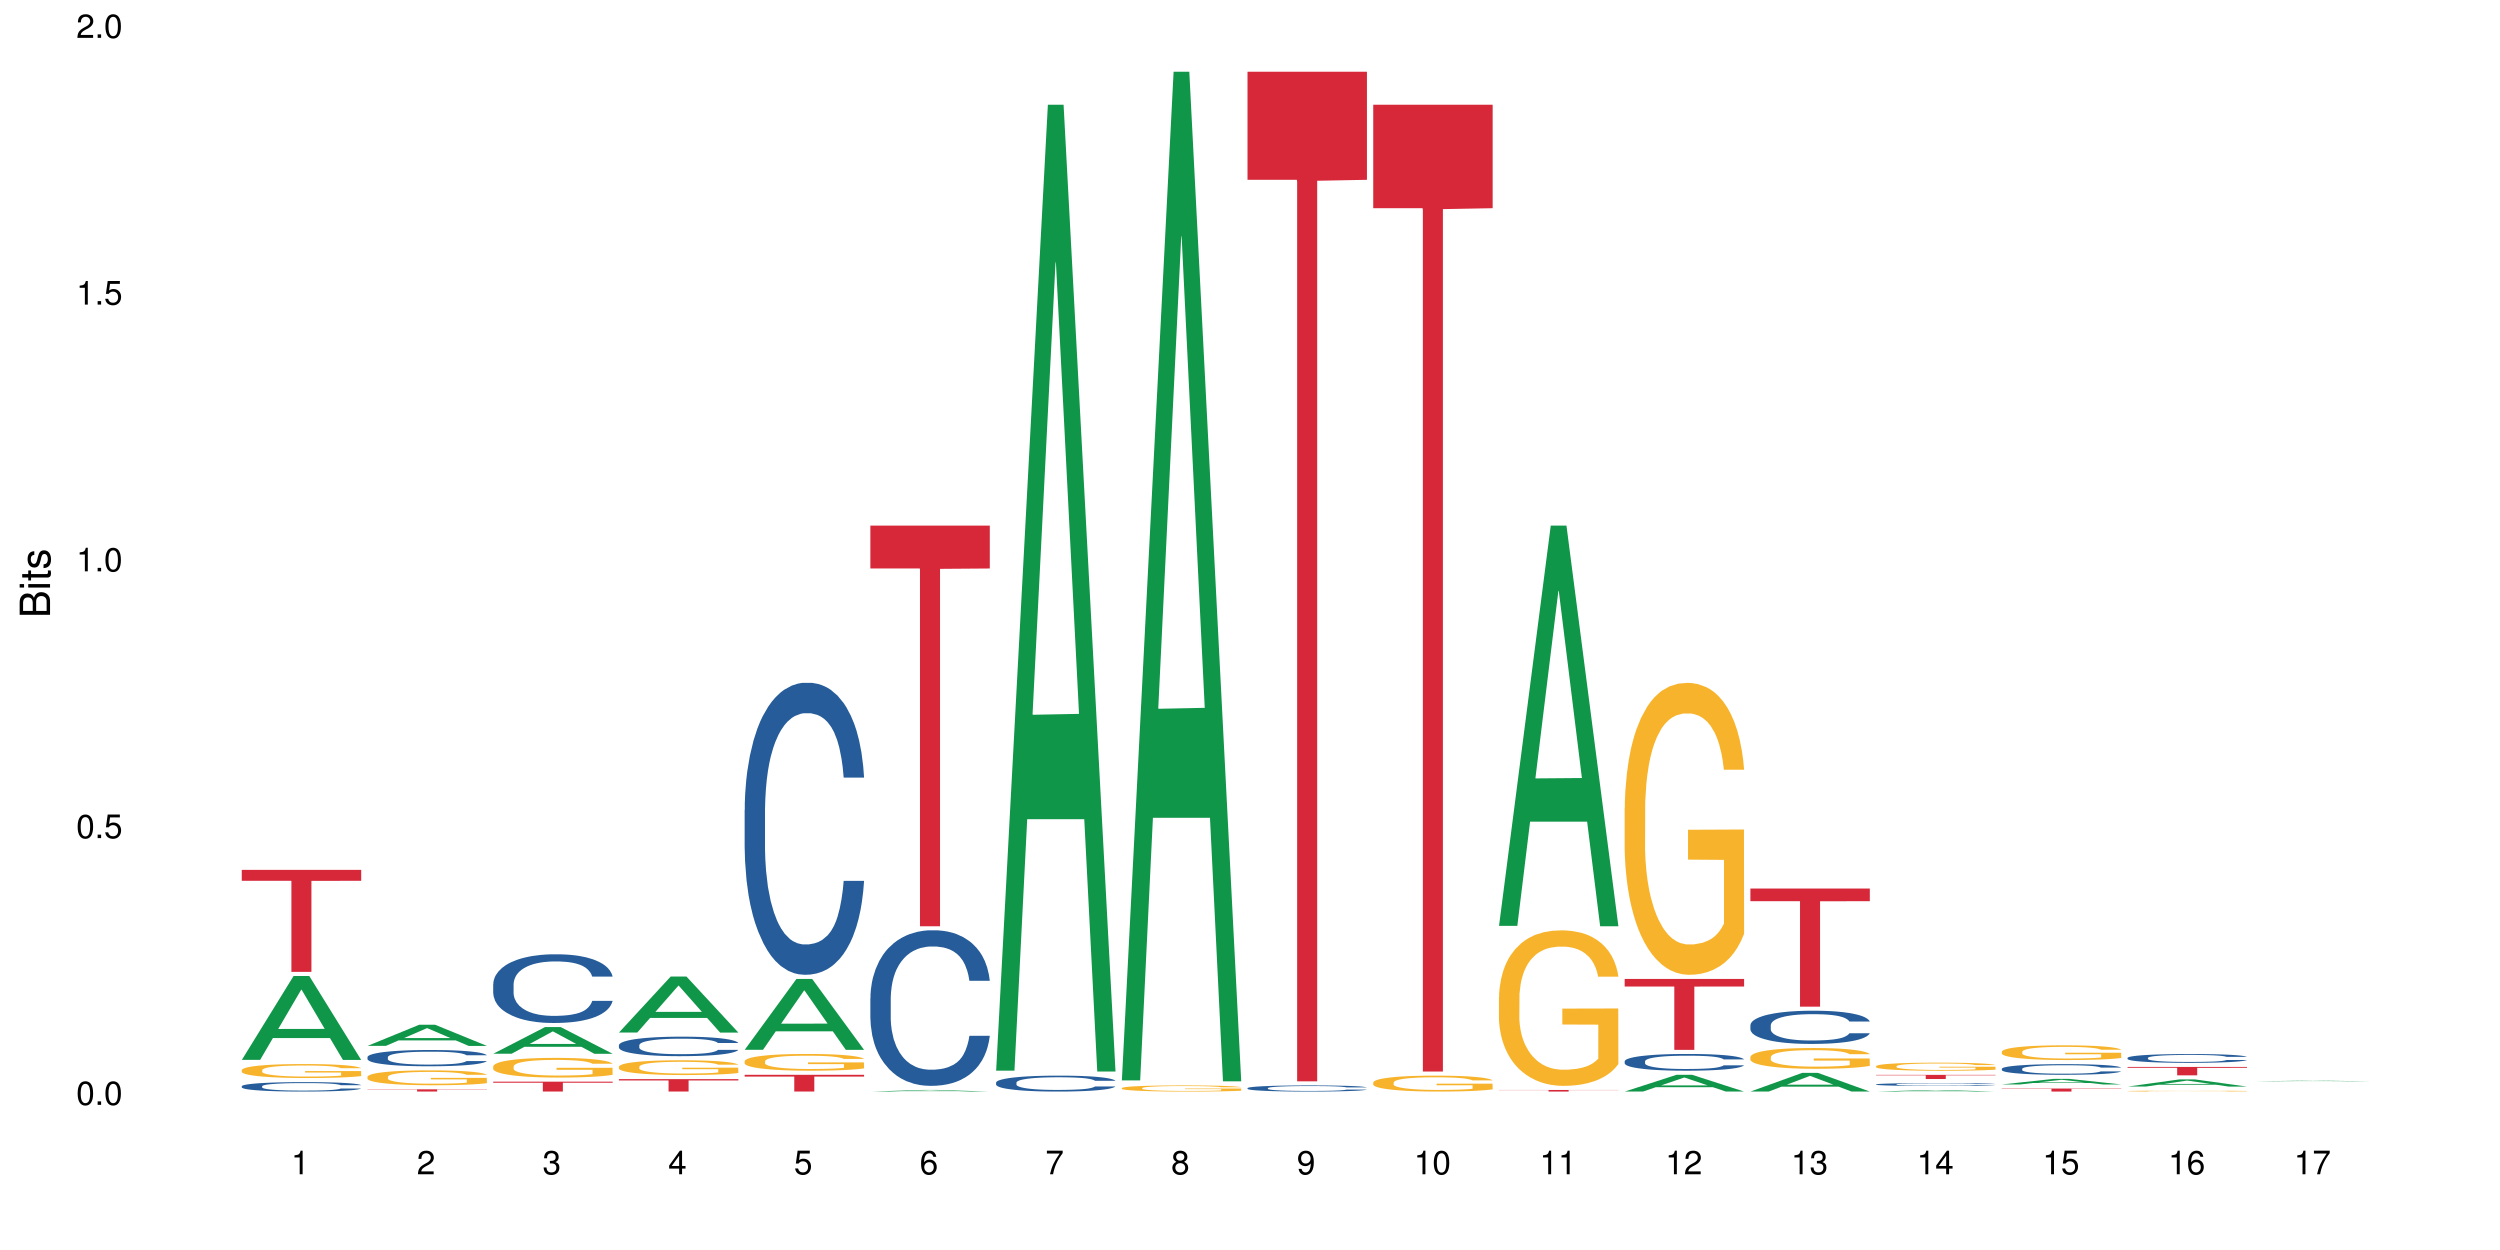<?xml version="1.0" encoding="UTF-8"?>
<svg xmlns="http://www.w3.org/2000/svg" xmlns:xlink="http://www.w3.org/1999/xlink" width="720pt" height="360pt" viewBox="0 0 720 360" version="1.1">
<defs>
<g>
<symbol overflow="visible" id="glyph0-0">
<path style="stroke:none;" d=""/>
</symbol>
<symbol overflow="visible" id="glyph0-1">
<path style="stroke:none;" d="M 2.641 -6.797 C 2 -6.797 1.422 -6.531 1.078 -6.047 C 0.641 -5.453 0.406 -4.547 0.406 -3.297 C 0.406 -1 1.188 0.219 2.641 0.219 C 4.078 0.219 4.859 -1 4.859 -3.234 C 4.859 -4.562 4.656 -5.438 4.203 -6.047 C 3.844 -6.531 3.281 -6.797 2.641 -6.797 Z M 2.641 -6.047 C 3.547 -6.047 4 -5.125 4 -3.312 C 4 -1.375 3.562 -0.484 2.625 -0.484 C 1.734 -0.484 1.281 -1.422 1.281 -3.281 C 1.281 -5.141 1.734 -6.047 2.641 -6.047 Z M 2.641 -6.047 "/>
</symbol>
<symbol overflow="visible" id="glyph0-2">
<path style="stroke:none;" d="M 1.828 -1 L 0.828 -1 L 0.828 0 L 1.828 0 Z M 1.828 -1 "/>
</symbol>
<symbol overflow="visible" id="glyph0-3">
<path style="stroke:none;" d="M 4.562 -6.797 L 1.062 -6.797 L 0.547 -3.094 L 1.328 -3.094 C 1.719 -3.562 2.047 -3.734 2.578 -3.734 C 3.484 -3.734 4.062 -3.109 4.062 -2.094 C 4.062 -1.125 3.484 -0.531 2.578 -0.531 C 1.828 -0.531 1.375 -0.906 1.188 -1.672 L 0.328 -1.672 C 0.453 -1.109 0.547 -0.844 0.75 -0.594 C 1.125 -0.078 1.828 0.219 2.594 0.219 C 3.969 0.219 4.922 -0.781 4.922 -2.219 C 4.922 -3.562 4.031 -4.484 2.719 -4.484 C 2.25 -4.484 1.859 -4.359 1.469 -4.062 L 1.734 -5.969 L 4.562 -5.969 Z M 4.562 -6.797 "/>
</symbol>
<symbol overflow="visible" id="glyph0-4">
<path style="stroke:none;" d="M 2.484 -4.844 L 2.484 0 L 3.328 0 L 3.328 -6.797 L 2.766 -6.797 C 2.469 -5.75 2.281 -5.609 0.984 -5.453 L 0.984 -4.844 Z M 2.484 -4.844 "/>
</symbol>
<symbol overflow="visible" id="glyph0-5">
<path style="stroke:none;" d="M 4.859 -0.828 L 1.281 -0.828 C 1.359 -1.391 1.672 -1.75 2.5 -2.234 L 3.469 -2.75 C 4.406 -3.266 4.906 -3.969 4.906 -4.812 C 4.906 -5.375 4.672 -5.906 4.266 -6.266 C 3.859 -6.625 3.375 -6.797 2.719 -6.797 C 1.859 -6.797 1.219 -6.5 0.844 -5.922 C 0.609 -5.562 0.5 -5.125 0.484 -4.438 L 1.328 -4.438 C 1.359 -4.906 1.406 -5.188 1.531 -5.406 C 1.75 -5.812 2.188 -6.062 2.703 -6.062 C 3.469 -6.062 4.031 -5.516 4.031 -4.781 C 4.031 -4.25 3.719 -3.797 3.125 -3.438 L 2.234 -2.938 C 0.812 -2.141 0.406 -1.5 0.328 0 L 4.859 0 Z M 4.859 -0.828 "/>
</symbol>
<symbol overflow="visible" id="glyph0-6">
<path style="stroke:none;" d="M 2.125 -3.125 L 2.578 -3.125 C 3.516 -3.125 3.984 -2.703 3.984 -1.891 C 3.984 -1.031 3.469 -0.531 2.578 -0.531 C 1.656 -0.531 1.203 -0.984 1.156 -1.969 L 0.312 -1.969 C 0.344 -1.422 0.438 -1.078 0.609 -0.766 C 0.953 -0.109 1.625 0.219 2.547 0.219 C 3.953 0.219 4.859 -0.609 4.859 -1.906 C 4.859 -2.766 4.516 -3.25 3.703 -3.516 C 4.344 -3.766 4.656 -4.25 4.656 -4.938 C 4.656 -6.109 3.875 -6.797 2.578 -6.797 C 1.203 -6.797 0.484 -6.047 0.453 -4.609 L 1.297 -4.609 C 1.312 -5.016 1.344 -5.25 1.453 -5.453 C 1.641 -5.828 2.062 -6.062 2.594 -6.062 C 3.344 -6.062 3.797 -5.625 3.797 -4.906 C 3.797 -4.422 3.609 -4.141 3.25 -3.984 C 3.016 -3.891 2.719 -3.844 2.125 -3.844 Z M 2.125 -3.125 "/>
</symbol>
<symbol overflow="visible" id="glyph0-7">
<path style="stroke:none;" d="M 3.141 -1.625 L 3.141 0 L 3.984 0 L 3.984 -1.625 L 4.984 -1.625 L 4.984 -2.391 L 3.984 -2.391 L 3.984 -6.797 L 3.359 -6.797 L 0.266 -2.516 L 0.266 -1.625 Z M 3.141 -2.391 L 1 -2.391 L 3.141 -5.359 Z M 3.141 -2.391 "/>
</symbol>
<symbol overflow="visible" id="glyph0-8">
<path style="stroke:none;" d="M 4.781 -5.031 C 4.609 -6.141 3.891 -6.797 2.844 -6.797 C 2.094 -6.797 1.422 -6.438 1.031 -5.828 C 0.609 -5.172 0.406 -4.344 0.406 -3.094 C 0.406 -1.953 0.578 -1.234 0.984 -0.625 C 1.359 -0.078 1.953 0.219 2.703 0.219 C 3.984 0.219 4.922 -0.734 4.922 -2.078 C 4.922 -3.344 4.062 -4.234 2.844 -4.234 C 2.172 -4.234 1.641 -3.969 1.281 -3.469 C 1.281 -5.125 1.828 -6.047 2.797 -6.047 C 3.391 -6.047 3.797 -5.672 3.938 -5.031 Z M 2.734 -3.484 C 3.547 -3.484 4.062 -2.922 4.062 -2 C 4.062 -1.156 3.484 -0.531 2.703 -0.531 C 1.922 -0.531 1.328 -1.188 1.328 -2.047 C 1.328 -2.891 1.906 -3.484 2.734 -3.484 Z M 2.734 -3.484 "/>
</symbol>
<symbol overflow="visible" id="glyph0-9">
<path style="stroke:none;" d="M 4.984 -6.797 L 0.438 -6.797 L 0.438 -5.969 L 4.109 -5.969 C 2.5 -3.656 1.828 -2.234 1.328 0 L 2.219 0 C 2.594 -2.172 3.453 -4.047 4.984 -6.094 Z M 4.984 -6.797 "/>
</symbol>
<symbol overflow="visible" id="glyph0-10">
<path style="stroke:none;" d="M 3.75 -3.578 C 4.453 -4 4.688 -4.344 4.688 -4.984 C 4.688 -6.047 3.844 -6.797 2.641 -6.797 C 1.438 -6.797 0.594 -6.047 0.594 -4.984 C 0.594 -4.359 0.828 -4.016 1.516 -3.578 C 0.734 -3.203 0.359 -2.641 0.359 -1.891 C 0.359 -0.641 1.297 0.219 2.641 0.219 C 3.984 0.219 4.922 -0.641 4.922 -1.875 C 4.922 -2.641 4.531 -3.203 3.75 -3.578 Z M 2.641 -6.047 C 3.359 -6.047 3.812 -5.625 3.812 -4.969 C 3.812 -4.344 3.344 -3.922 2.641 -3.922 C 1.922 -3.922 1.453 -4.344 1.453 -4.984 C 1.453 -5.625 1.922 -6.047 2.641 -6.047 Z M 2.641 -3.203 C 3.484 -3.203 4.062 -2.672 4.062 -1.875 C 4.062 -1.062 3.484 -0.531 2.625 -0.531 C 1.797 -0.531 1.219 -1.078 1.219 -1.875 C 1.219 -2.672 1.797 -3.203 2.641 -3.203 Z M 2.641 -3.203 "/>
</symbol>
<symbol overflow="visible" id="glyph0-11">
<path style="stroke:none;" d="M 0.516 -1.547 C 0.672 -0.438 1.406 0.219 2.438 0.219 C 3.188 0.219 3.859 -0.141 4.266 -0.75 C 4.688 -1.406 4.891 -2.25 4.891 -3.484 C 4.891 -4.625 4.703 -5.359 4.312 -5.953 C 3.938 -6.5 3.344 -6.797 2.594 -6.797 C 1.297 -6.797 0.359 -5.844 0.359 -4.516 C 0.359 -3.25 1.234 -2.344 2.453 -2.344 C 3.094 -2.344 3.562 -2.578 4.016 -3.109 C 4 -1.453 3.469 -0.531 2.5 -0.531 C 1.906 -0.531 1.484 -0.906 1.359 -1.547 Z M 2.578 -6.062 C 3.375 -6.062 3.969 -5.406 3.969 -4.531 C 3.969 -3.688 3.375 -3.094 2.547 -3.094 C 1.734 -3.094 1.234 -3.672 1.234 -4.578 C 1.234 -5.438 1.797 -6.062 2.578 -6.062 Z M 2.578 -6.062 "/>
</symbol>
<symbol overflow="visible" id="glyph1-0">
<path style="stroke:none;" d=""/>
</symbol>
<symbol overflow="visible" id="glyph1-1">
<path style="stroke:none;" d="M 0 -0.953 L 0 -4.891 C 0 -5.719 -0.234 -6.344 -0.734 -6.797 C -1.188 -7.234 -1.812 -7.469 -2.5 -7.469 C -3.547 -7.469 -4.188 -7 -4.625 -5.875 C -4.984 -6.672 -5.641 -7.094 -6.531 -7.094 C -7.156 -7.094 -7.734 -6.859 -8.141 -6.391 C -8.562 -5.938 -8.75 -5.344 -8.75 -4.5 L -8.75 -0.953 Z M -4.984 -2.062 L -7.766 -2.062 L -7.766 -4.219 C -7.766 -4.844 -7.688 -5.203 -7.453 -5.5 C -7.219 -5.812 -6.859 -5.969 -6.375 -5.969 C -5.906 -5.969 -5.531 -5.812 -5.297 -5.5 C -5.062 -5.203 -4.984 -4.844 -4.984 -4.219 Z M -0.984 -2.062 L -4 -2.062 L -4 -4.781 C -4 -5.328 -3.859 -5.688 -3.578 -5.953 C -3.297 -6.219 -2.922 -6.359 -2.484 -6.359 C -2.062 -6.359 -1.688 -6.219 -1.406 -5.953 C -1.109 -5.688 -0.984 -5.328 -0.984 -4.781 Z M -0.984 -2.062 "/>
</symbol>
<symbol overflow="visible" id="glyph1-2">
<path style="stroke:none;" d="M -6.281 -1.797 L -6.281 -0.797 L 0 -0.797 L 0 -1.797 Z M -8.75 -1.797 L -8.75 -0.797 L -7.484 -0.797 L -7.484 -1.797 Z M -8.75 -1.797 "/>
</symbol>
<symbol overflow="visible" id="glyph1-3">
<path style="stroke:none;" d="M -6.281 -3.047 L -6.281 -2.016 L -8.016 -2.016 L -8.016 -1.016 L -6.281 -1.016 L -6.281 -0.172 L -5.469 -0.172 L -5.469 -1.016 L -0.719 -1.016 C -0.078 -1.016 0.281 -1.453 0.281 -2.234 C 0.281 -2.469 0.25 -2.719 0.188 -3.047 L -0.641 -3.047 C -0.609 -2.922 -0.594 -2.766 -0.594 -2.562 C -0.594 -2.141 -0.719 -2.016 -1.156 -2.016 L -5.469 -2.016 L -5.469 -3.047 Z M -6.281 -3.047 "/>
</symbol>
<symbol overflow="visible" id="glyph1-4">
<path style="stroke:none;" d="M -4.531 -5.25 C -5.766 -5.25 -6.469 -4.422 -6.469 -2.969 C -6.469 -1.516 -5.719 -0.562 -4.547 -0.562 C -3.562 -0.562 -3.094 -1.062 -2.734 -2.562 L -2.516 -3.484 C -2.344 -4.188 -2.094 -4.469 -1.625 -4.469 C -1.047 -4.469 -0.641 -3.875 -0.641 -3 C -0.641 -2.453 -0.797 -2 -1.062 -1.75 C -1.25 -1.594 -1.422 -1.531 -1.875 -1.469 L -1.875 -0.406 C -0.422 -0.453 0.281 -1.266 0.281 -2.922 C 0.281 -4.5 -0.5 -5.516 -1.719 -5.516 C -2.656 -5.516 -3.172 -4.984 -3.469 -3.734 L -3.703 -2.766 C -3.891 -1.953 -4.156 -1.609 -4.594 -1.609 C -5.172 -1.609 -5.547 -2.125 -5.547 -2.938 C -5.547 -3.75 -5.203 -4.172 -4.531 -4.203 Z M -4.531 -5.25 "/>
</symbol>
</g>
</defs>
<g id="surface60853">
<rect x="0" y="0" width="720" height="360" style="fill:rgb(100%,100%,100%);fill-opacity:1;stroke:none;"/>
<path style=" stroke:none;fill-rule:nonzero;fill:rgb(6.275%,58.824%,28.235%);fill-opacity:1;" d="M 69.629 305.246 L 69.668 305.223 L 84.551 281.086 L 89.07 281.086 L 104.027 305.266 L 98.77 305.266 L 95.023 298.957 L 78.598 298.957 L 74.922 305.246 L 69.629 305.246 L 80.176 296.344 L 93.516 296.32 L 86.863 285.039 L 86.789 285.016 L 86.719 285.082 L 80.141 296.32 L 80.176 296.344 Z M 69.629 305.246 "/>
<path style=" stroke:none;fill-rule:nonzero;fill:rgb(14.51%,36.078%,60%);fill-opacity:1;" d="M 69.629 312.832 L 69.672 312.832 L 69.672 312.77 L 69.797 312.676 L 70.09 312.559 L 70.383 312.477 L 71.141 312.328 L 72.188 312.188 L 73.277 312.078 L 74.074 312.012 L 74.789 311.961 L 76.426 311.871 L 77.473 311.824 L 78.605 311.781 L 79.992 311.738 L 80.996 311.715 L 83.262 311.672 L 84.941 311.656 L 86.242 311.648 L 89.051 311.648 L 90.73 311.66 L 91.945 311.672 L 93.289 311.691 L 94.422 311.715 L 96.391 311.77 L 98.152 311.836 L 98.949 311.879 L 100.207 311.953 L 101.172 312.031 L 101.844 312.094 L 102.602 312.188 L 103.27 312.297 L 103.773 312.426 L 104.027 312.531 L 98.152 312.531 L 97.859 312.434 L 97.523 312.355 L 96.895 312.254 L 96.266 312.18 L 95.387 312.109 L 94.586 312.062 L 93.496 312.016 L 92.531 311.984 L 91.527 311.961 L 90.562 311.945 L 88.715 311.934 L 86.574 311.934 L 85.777 311.938 L 84.145 311.957 L 83.262 311.973 L 82.004 312.008 L 81.121 312.043 L 80.074 312.09 L 79.359 312.133 L 78.48 312.199 L 77.852 312.254 L 77.137 312.336 L 76.719 312.398 L 76.34 312.469 L 76.004 312.551 L 75.754 312.641 L 75.586 312.73 L 75.5 312.82 L 75.5 313.207 L 75.586 313.297 L 75.797 313.398 L 76.34 313.551 L 77.137 313.684 L 78.062 313.789 L 78.941 313.863 L 79.445 313.898 L 80.117 313.938 L 81.164 313.988 L 82.676 314.039 L 83.555 314.059 L 84.898 314.078 L 86.281 314.086 L 88.129 314.086 L 89.766 314.078 L 90.855 314.066 L 91.988 314.043 L 93.539 314.004 L 94.504 313.961 L 95.344 313.914 L 95.973 313.867 L 96.391 313.828 L 97.02 313.75 L 97.523 313.668 L 97.902 313.578 L 98.152 313.496 L 104.027 313.496 L 103.773 313.594 L 103.398 313.691 L 103.02 313.762 L 102.434 313.852 L 101.762 313.93 L 100.797 314.016 L 100 314.07 L 98.949 314.133 L 97.984 314.18 L 96.938 314.223 L 95.387 314.273 L 94.379 314.297 L 93.289 314.32 L 91.988 314.34 L 90.352 314.359 L 88.59 314.367 L 86.953 314.371 L 85.191 314.367 L 83.891 314.355 L 82.172 314.332 L 80.031 314.289 L 78.48 314.242 L 77.266 314.195 L 76.215 314.145 L 75.039 314.078 L 73.531 313.969 L 72.609 313.883 L 71.977 313.812 L 71.266 313.715 L 70.762 313.629 L 70.176 313.488 L 69.754 313.312 L 69.629 313.176 Z M 69.629 312.832 "/>
<path style=" stroke:none;fill-rule:nonzero;fill:rgb(96.863%,70.196%,16.863%);fill-opacity:1;" d="M 69.629 308.168 L 69.672 308.164 L 69.672 308.094 L 69.84 307.926 L 70.258 307.699 L 70.805 307.512 L 71.391 307.363 L 71.77 307.289 L 72.398 307.176 L 72.941 307.098 L 74.328 306.93 L 76.09 306.777 L 77.055 306.711 L 78.145 306.648 L 79.695 306.578 L 80.41 306.555 L 82.59 306.496 L 85.066 306.457 L 87.793 306.445 L 89.051 306.449 L 90.77 306.465 L 93.121 306.504 L 94.461 306.543 L 95.512 306.578 L 96.602 306.625 L 97.945 306.699 L 99.203 306.789 L 100.207 306.875 L 101.215 306.988 L 102.055 307.105 L 102.766 307.234 L 103.398 307.387 L 103.773 307.516 L 104.027 307.645 L 98.195 307.645 L 97.859 307.516 L 97.48 307.418 L 96.852 307.297 L 96.223 307.207 L 95.594 307.137 L 94.422 307.043 L 93.414 306.984 L 92.156 306.93 L 90.938 306.898 L 89.555 306.875 L 88.715 306.867 L 86.492 306.867 L 84.48 306.895 L 83.305 306.926 L 82.465 306.953 L 81.289 307.008 L 80.578 307.055 L 80.156 307.082 L 78.898 307.195 L 78.062 307.301 L 77.598 307.367 L 77.012 307.48 L 76.594 307.578 L 76.133 307.727 L 75.879 307.836 L 75.543 308.086 L 75.5 308.746 L 75.629 308.887 L 75.879 309.035 L 76.215 309.168 L 76.719 309.309 L 77.223 309.414 L 78.102 309.559 L 78.859 309.652 L 79.445 309.715 L 80.578 309.816 L 81.039 309.848 L 82.129 309.914 L 83.262 309.965 L 84.645 310.012 L 85.695 310.031 L 87.371 310.051 L 89.512 310.051 L 92.027 310.027 L 93.625 310 L 94.715 309.969 L 95.426 309.945 L 96.309 309.902 L 96.938 309.867 L 97.523 309.828 L 98.238 309.766 L 98.238 308.887 L 87.875 308.883 L 87.875 308.473 L 103.984 308.469 L 104.027 309.902 L 103.145 310.004 L 102.055 310.098 L 101.004 310.172 L 99.914 310.234 L 98.363 310.305 L 97.105 310.348 L 95.176 310.398 L 93.414 310.434 L 91.566 310.453 L 89.934 310.465 L 88.004 310.469 L 86.281 310.461 L 84.438 310.441 L 82.969 310.41 L 81.625 310.375 L 80.285 310.324 L 78.605 310.25 L 77.516 310.188 L 76.383 310.109 L 75.25 310.016 L 74.242 309.918 L 73.574 309.84 L 72.902 309.754 L 72.188 309.641 L 71.516 309.52 L 71.012 309.402 L 70.551 309.273 L 70.215 309.152 L 69.883 308.988 L 69.715 308.855 L 69.629 308.742 Z M 69.629 308.168 "/>
<path style=" stroke:none;fill-rule:nonzero;fill:rgb(83.922%,15.686%,22.353%);fill-opacity:1;" d="M 69.629 250.523 L 104.027 250.523 L 104.027 253.668 L 89.691 253.695 L 89.691 279.906 L 83.922 279.906 L 83.922 253.727 L 83.84 253.668 L 69.629 253.668 Z M 69.629 250.523 "/>
<path style=" stroke:none;fill-rule:nonzero;fill:rgb(6.275%,58.824%,28.235%);fill-opacity:1;" d="M 105.836 301.215 L 105.871 301.211 L 120.758 295.117 L 125.277 295.117 L 140.234 301.223 L 134.977 301.223 L 131.23 299.629 L 114.805 299.629 L 111.129 301.215 L 105.836 301.215 L 116.383 298.969 L 129.723 298.965 L 123.07 296.117 L 122.996 296.109 L 122.926 296.125 L 116.348 298.965 L 116.383 298.969 Z M 105.836 301.215 "/>
<path style=" stroke:none;fill-rule:nonzero;fill:rgb(14.51%,36.078%,60%);fill-opacity:1;" d="M 105.836 304.441 L 105.879 304.438 L 105.879 304.332 L 106.004 304.172 L 106.297 303.965 L 106.59 303.824 L 107.348 303.57 L 108.395 303.328 L 109.484 303.137 L 110.281 303.027 L 110.996 302.941 L 112.633 302.781 L 113.68 302.699 L 114.812 302.629 L 116.195 302.555 L 117.203 302.512 L 119.469 302.445 L 121.148 302.414 L 122.449 302.402 L 125.258 302.402 L 126.938 302.418 L 128.152 302.441 L 129.496 302.473 L 130.629 302.512 L 132.598 302.605 L 134.359 302.727 L 135.156 302.797 L 136.414 302.93 L 137.379 303.055 L 138.051 303.168 L 138.809 303.328 L 139.477 303.52 L 139.98 303.738 L 140.234 303.922 L 134.359 303.922 L 134.066 303.75 L 133.73 303.617 L 133.102 303.441 L 132.473 303.316 L 131.59 303.195 L 130.793 303.113 L 129.703 303.031 L 128.738 302.98 L 127.734 302.941 L 126.77 302.914 L 124.922 302.891 L 122.781 302.891 L 121.984 302.898 L 120.352 302.934 L 119.469 302.961 L 118.211 303.023 L 117.328 303.078 L 116.281 303.164 L 115.566 303.238 L 114.688 303.348 L 114.059 303.445 L 113.344 303.586 L 112.926 303.695 L 112.547 303.816 L 112.211 303.957 L 111.961 304.105 L 111.793 304.266 L 111.707 304.418 L 111.707 305.082 L 111.793 305.238 L 112.004 305.418 L 112.547 305.68 L 113.344 305.906 L 114.27 306.086 L 115.148 306.215 L 115.652 306.273 L 116.324 306.344 L 117.371 306.43 L 118.883 306.516 L 119.762 306.547 L 121.105 306.582 L 122.488 306.598 L 124.336 306.598 L 125.973 306.582 L 127.062 306.562 L 128.195 306.527 L 129.746 306.453 L 130.711 306.387 L 131.551 306.305 L 132.18 306.223 L 132.598 306.152 L 133.227 306.02 L 133.73 305.875 L 134.109 305.727 L 134.359 305.578 L 140.234 305.578 L 139.98 305.75 L 139.605 305.918 L 139.227 306.043 L 138.641 306.191 L 137.969 306.324 L 137.004 306.477 L 136.207 306.574 L 135.156 306.68 L 134.191 306.762 L 133.145 306.836 L 131.59 306.922 L 130.586 306.965 L 129.496 307.004 L 128.195 307.035 L 126.559 307.066 L 124.797 307.082 L 123.16 307.09 L 121.398 307.078 L 120.098 307.062 L 118.379 307.023 L 116.238 306.945 L 114.688 306.863 L 113.469 306.785 L 112.422 306.699 L 111.246 306.582 L 109.738 306.395 L 108.816 306.25 L 108.184 306.129 L 107.473 305.961 L 106.969 305.812 L 106.383 305.57 L 105.961 305.266 L 105.836 305.031 Z M 105.836 304.441 "/>
<path style=" stroke:none;fill-rule:nonzero;fill:rgb(96.863%,70.196%,16.863%);fill-opacity:1;" d="M 105.836 310.102 L 105.879 310.098 L 105.879 310.02 L 106.047 309.844 L 106.465 309.602 L 107.012 309.402 L 107.598 309.246 L 107.977 309.164 L 108.605 309.047 L 109.148 308.961 L 110.535 308.785 L 112.297 308.621 L 113.262 308.551 L 114.352 308.484 L 115.902 308.41 L 116.617 308.383 L 118.797 308.316 L 121.273 308.277 L 124 308.266 L 125.258 308.27 L 126.977 308.285 L 129.328 308.332 L 130.668 308.371 L 131.719 308.41 L 132.809 308.461 L 134.152 308.539 L 135.41 308.633 L 136.414 308.727 L 137.422 308.844 L 138.262 308.969 L 138.973 309.105 L 139.605 309.27 L 139.98 309.406 L 140.234 309.543 L 134.402 309.543 L 134.066 309.406 L 133.688 309.301 L 133.059 309.172 L 132.43 309.078 L 131.801 309.004 L 130.629 308.902 L 129.621 308.84 L 128.363 308.785 L 127.145 308.75 L 125.762 308.727 L 124.922 308.719 L 122.699 308.719 L 120.688 308.746 L 119.512 308.777 L 118.672 308.809 L 117.496 308.867 L 116.785 308.914 L 116.363 308.945 L 115.105 309.066 L 114.27 309.176 L 113.805 309.25 L 113.219 309.367 L 112.801 309.473 L 112.34 309.629 L 112.086 309.746 L 111.75 310.012 L 111.707 310.715 L 111.836 310.863 L 112.086 311.023 L 112.422 311.164 L 112.926 311.312 L 113.43 311.426 L 114.309 311.578 L 115.066 311.684 L 115.652 311.75 L 116.785 311.855 L 117.246 311.891 L 118.336 311.961 L 119.469 312.016 L 120.852 312.062 L 121.902 312.086 L 123.578 312.105 L 125.719 312.105 L 128.234 312.082 L 129.828 312.051 L 130.922 312.02 L 131.633 311.992 L 132.516 311.949 L 133.145 311.91 L 133.73 311.867 L 134.445 311.801 L 134.445 310.863 L 124.082 310.859 L 124.082 310.422 L 140.191 310.418 L 140.234 311.949 L 139.352 312.055 L 138.262 312.156 L 137.211 312.234 L 136.121 312.301 L 134.57 312.375 L 133.312 312.422 L 131.383 312.477 L 129.621 312.512 L 127.773 312.535 L 126.137 312.547 L 124.211 312.551 L 122.488 312.543 L 120.645 312.52 L 119.176 312.488 L 117.832 312.449 L 116.492 312.398 L 114.812 312.316 L 113.723 312.25 L 112.59 312.168 L 111.457 312.07 L 110.449 311.965 L 109.781 311.883 L 109.109 311.789 L 108.395 311.672 L 107.723 311.535 L 107.219 311.414 L 106.758 311.277 L 106.422 311.148 L 106.09 310.973 L 105.922 310.832 L 105.836 310.711 Z M 105.836 310.102 "/>
<path style=" stroke:none;fill-rule:nonzero;fill:rgb(83.922%,15.686%,22.353%);fill-opacity:1;" d="M 105.836 313.73 L 140.234 313.73 L 140.234 313.797 L 125.898 313.797 L 125.898 314.371 L 120.129 314.371 L 120.129 313.801 L 120.047 313.797 L 105.836 313.797 Z M 105.836 313.73 "/>
<path style=" stroke:none;fill-rule:nonzero;fill:rgb(6.275%,58.824%,28.235%);fill-opacity:1;" d="M 142.043 303.48 L 142.078 303.473 L 156.965 295.801 L 161.484 295.801 L 176.441 303.488 L 171.184 303.488 L 167.438 301.484 L 151.012 301.484 L 147.336 303.48 L 142.043 303.48 L 152.59 300.652 L 165.93 300.645 L 159.277 297.059 L 159.203 297.051 L 159.133 297.074 L 152.555 300.645 L 152.59 300.652 Z M 142.043 303.48 "/>
<path style=" stroke:none;fill-rule:nonzero;fill:rgb(14.51%,36.078%,60%);fill-opacity:1;" d="M 142.043 283.449 L 142.086 283.434 L 142.086 283 L 142.211 282.312 L 142.504 281.441 L 142.797 280.848 L 143.555 279.781 L 144.602 278.75 L 145.691 277.953 L 146.488 277.484 L 147.203 277.121 L 148.84 276.453 L 149.887 276.109 L 151.02 275.805 L 152.402 275.496 L 153.41 275.316 L 155.676 275.027 L 157.355 274.898 L 158.652 274.844 L 161.465 274.844 L 163.145 274.918 L 164.359 275.008 L 165.703 275.152 L 166.832 275.316 L 168.805 275.711 L 170.566 276.219 L 171.363 276.508 L 172.621 277.07 L 173.586 277.609 L 174.258 278.082 L 175.012 278.75 L 175.684 279.562 L 176.188 280.484 L 176.441 281.262 L 170.566 281.262 L 170.273 280.539 L 169.938 279.98 L 169.309 279.238 L 168.68 278.715 L 167.797 278.188 L 167 277.848 L 165.91 277.504 L 164.945 277.285 L 163.941 277.121 L 162.977 277.016 L 161.129 276.906 L 158.988 276.906 L 158.191 276.941 L 156.559 277.086 L 155.676 277.215 L 154.418 277.465 L 153.535 277.699 L 152.488 278.062 L 151.773 278.371 L 150.895 278.84 L 150.266 279.258 L 149.551 279.852 L 149.133 280.305 L 148.754 280.812 L 148.418 281.406 L 148.168 282.039 L 148 282.707 L 147.914 283.359 L 147.914 286.16 L 148 286.812 L 148.211 287.57 L 148.754 288.676 L 149.551 289.633 L 150.473 290.391 L 151.355 290.934 L 151.859 291.188 L 152.531 291.477 L 153.578 291.84 L 155.09 292.199 L 155.969 292.344 L 157.312 292.488 L 158.695 292.562 L 160.543 292.562 L 162.18 292.488 L 163.27 292.398 L 164.402 292.254 L 165.953 291.945 L 166.918 291.656 L 167.758 291.312 L 168.387 290.969 L 168.805 290.68 L 169.434 290.121 L 169.938 289.508 L 170.316 288.875 L 170.566 288.258 L 176.441 288.258 L 176.188 288.98 L 175.812 289.688 L 175.434 290.211 L 174.848 290.844 L 174.176 291.406 L 173.211 292.039 L 172.414 292.453 L 171.363 292.906 L 170.398 293.25 L 169.352 293.555 L 167.797 293.918 L 166.793 294.098 L 165.703 294.262 L 164.402 294.406 L 162.766 294.531 L 161.004 294.605 L 159.367 294.621 L 157.605 294.586 L 156.305 294.516 L 154.586 294.352 L 152.445 294.027 L 150.895 293.684 L 149.676 293.34 L 148.629 292.977 L 147.453 292.488 L 145.945 291.695 L 145.02 291.078 L 144.391 290.574 L 143.68 289.867 L 143.176 289.234 L 142.59 288.223 L 142.168 286.938 L 142.043 285.945 Z M 142.043 283.449 "/>
<path style=" stroke:none;fill-rule:nonzero;fill:rgb(96.863%,70.196%,16.863%);fill-opacity:1;" d="M 142.043 307.098 L 142.086 307.094 L 142.086 306.988 L 142.254 306.758 L 142.672 306.434 L 143.219 306.172 L 143.805 305.965 L 144.184 305.855 L 144.812 305.699 L 145.355 305.586 L 146.742 305.352 L 148.504 305.133 L 149.469 305.043 L 150.559 304.953 L 152.109 304.855 L 152.824 304.82 L 155.004 304.734 L 157.48 304.684 L 160.207 304.668 L 161.465 304.672 L 163.184 304.695 L 165.535 304.75 L 166.875 304.805 L 167.926 304.855 L 169.016 304.922 L 170.359 305.027 L 171.617 305.148 L 172.621 305.273 L 173.629 305.43 L 174.469 305.598 L 175.18 305.777 L 175.812 305.996 L 176.188 306.176 L 176.441 306.355 L 170.609 306.355 L 170.273 306.176 L 169.895 306.035 L 169.266 305.863 L 168.637 305.742 L 168.008 305.641 L 166.832 305.508 L 165.828 305.426 L 164.57 305.352 L 163.352 305.305 L 161.969 305.273 L 161.129 305.266 L 158.906 305.266 L 156.891 305.301 L 155.719 305.344 L 154.879 305.383 L 153.703 305.461 L 152.992 305.523 L 152.57 305.566 L 151.312 305.727 L 150.473 305.871 L 150.012 305.969 L 149.426 306.125 L 149.008 306.266 L 148.547 306.473 L 148.293 306.625 L 147.957 306.98 L 147.914 307.91 L 148.043 308.109 L 148.293 308.32 L 148.629 308.508 L 149.133 308.703 L 149.637 308.855 L 150.516 309.055 L 151.273 309.191 L 151.859 309.277 L 152.992 309.418 L 153.453 309.465 L 154.543 309.559 L 155.676 309.629 L 157.059 309.691 L 158.109 309.723 L 159.785 309.75 L 161.926 309.75 L 164.441 309.719 L 166.035 309.676 L 167.129 309.637 L 167.84 309.602 L 168.723 309.543 L 169.352 309.492 L 169.938 309.434 L 170.652 309.348 L 170.652 308.109 L 160.289 308.102 L 160.289 307.523 L 176.398 307.516 L 176.441 309.543 L 175.559 309.684 L 174.469 309.816 L 173.418 309.922 L 172.328 310.008 L 170.777 310.105 L 169.52 310.168 L 167.59 310.242 L 165.828 310.289 L 163.98 310.32 L 162.344 310.336 L 160.418 310.34 L 158.695 310.328 L 156.852 310.301 L 155.383 310.258 L 154.039 310.207 L 152.699 310.137 L 151.02 310.031 L 149.93 309.941 L 148.797 309.832 L 147.664 309.703 L 146.656 309.562 L 145.984 309.453 L 145.316 309.332 L 144.602 309.176 L 143.93 309 L 143.426 308.84 L 142.965 308.656 L 142.629 308.484 L 142.293 308.254 L 142.129 308.066 L 142.043 307.906 Z M 142.043 307.098 "/>
<path style=" stroke:none;fill-rule:nonzero;fill:rgb(83.922%,15.686%,22.353%);fill-opacity:1;" d="M 142.043 311.52 L 176.441 311.52 L 176.441 311.824 L 162.105 311.828 L 162.105 314.371 L 156.336 314.371 L 156.336 311.832 L 156.254 311.824 L 142.043 311.824 Z M 142.043 311.52 "/>
<path style=" stroke:none;fill-rule:nonzero;fill:rgb(6.275%,58.824%,28.235%);fill-opacity:1;" d="M 178.25 297.367 L 178.285 297.352 L 193.172 281.234 L 197.691 281.234 L 212.648 297.383 L 207.391 297.383 L 203.645 293.168 L 187.219 293.168 L 183.543 297.367 L 178.25 297.367 L 188.797 291.426 L 202.137 291.41 L 195.484 283.875 L 195.41 283.859 L 195.34 283.906 L 188.762 291.41 L 188.797 291.426 Z M 178.25 297.367 "/>
<path style=" stroke:none;fill-rule:nonzero;fill:rgb(14.51%,36.078%,60%);fill-opacity:1;" d="M 178.25 301.008 L 178.293 301 L 178.293 300.879 L 178.418 300.684 L 178.711 300.438 L 179.004 300.266 L 179.762 299.965 L 180.809 299.672 L 181.898 299.445 L 182.695 299.312 L 183.41 299.211 L 185.047 299.02 L 186.094 298.922 L 187.227 298.836 L 188.609 298.746 L 189.617 298.695 L 191.883 298.613 L 193.562 298.578 L 194.859 298.562 L 197.672 298.562 L 199.348 298.582 L 200.566 298.609 L 201.91 298.648 L 203.039 298.695 L 205.012 298.809 L 206.773 298.953 L 207.57 299.035 L 208.828 299.195 L 209.793 299.348 L 210.465 299.48 L 211.219 299.672 L 211.891 299.902 L 212.395 300.164 L 212.648 300.387 L 206.773 300.387 L 206.48 300.18 L 206.145 300.02 L 205.516 299.809 L 204.887 299.66 L 204.004 299.512 L 203.207 299.414 L 202.117 299.316 L 201.152 299.258 L 200.148 299.211 L 199.184 299.18 L 197.336 299.148 L 195.195 299.148 L 194.398 299.16 L 192.766 299.199 L 191.883 299.234 L 190.625 299.309 L 189.742 299.375 L 188.695 299.477 L 187.98 299.562 L 187.102 299.699 L 186.473 299.816 L 185.758 299.984 L 185.34 300.113 L 184.961 300.258 L 184.625 300.426 L 184.375 300.605 L 184.207 300.797 L 184.121 300.98 L 184.121 301.777 L 184.207 301.961 L 184.418 302.176 L 184.961 302.488 L 185.758 302.762 L 186.68 302.977 L 187.562 303.133 L 188.066 303.203 L 188.738 303.285 L 189.785 303.387 L 191.297 303.492 L 192.176 303.531 L 193.52 303.574 L 194.902 303.594 L 196.75 303.594 L 198.387 303.574 L 199.477 303.547 L 200.609 303.508 L 202.16 303.418 L 203.125 303.336 L 203.965 303.238 L 204.594 303.141 L 205.012 303.059 L 205.641 302.898 L 206.145 302.727 L 206.523 302.547 L 206.773 302.371 L 212.648 302.371 L 212.395 302.578 L 212.016 302.777 L 211.641 302.926 L 211.055 303.105 L 210.383 303.266 L 209.418 303.445 L 208.621 303.562 L 207.57 303.691 L 206.605 303.789 L 205.559 303.875 L 204.004 303.977 L 203 304.031 L 201.91 304.074 L 200.609 304.117 L 198.973 304.152 L 197.211 304.172 L 195.574 304.18 L 193.812 304.168 L 192.512 304.148 L 190.793 304.102 L 188.652 304.008 L 187.102 303.91 L 185.883 303.812 L 184.836 303.711 L 183.66 303.574 L 182.152 303.348 L 181.227 303.172 L 180.598 303.027 L 179.887 302.828 L 179.383 302.648 L 178.797 302.363 L 178.375 301.996 L 178.25 301.715 Z M 178.25 301.008 "/>
<path style=" stroke:none;fill-rule:nonzero;fill:rgb(96.863%,70.196%,16.863%);fill-opacity:1;" d="M 178.25 307.18 L 178.293 307.176 L 178.293 307.098 L 178.461 306.926 L 178.879 306.684 L 179.426 306.484 L 180.012 306.328 L 180.391 306.246 L 181.02 306.133 L 181.562 306.047 L 182.949 305.871 L 184.711 305.707 L 185.676 305.637 L 186.766 305.57 L 188.316 305.496 L 189.031 305.469 L 191.211 305.41 L 193.688 305.371 L 196.414 305.359 L 197.672 305.363 L 199.391 305.379 L 201.742 305.422 L 203.082 305.457 L 204.133 305.496 L 205.223 305.547 L 206.562 305.625 L 207.824 305.719 L 208.828 305.812 L 209.836 305.93 L 210.676 306.055 L 211.387 306.191 L 212.016 306.352 L 212.395 306.488 L 212.648 306.625 L 206.816 306.625 L 206.48 306.488 L 206.102 306.383 L 205.473 306.254 L 204.844 306.164 L 204.215 306.09 L 203.039 305.988 L 202.035 305.926 L 200.777 305.871 L 199.559 305.836 L 198.176 305.812 L 197.336 305.805 L 195.113 305.805 L 193.098 305.832 L 191.926 305.863 L 191.086 305.895 L 189.91 305.953 L 189.199 306 L 188.777 306.031 L 187.52 306.152 L 186.68 306.258 L 186.219 306.332 L 185.633 306.449 L 185.215 306.555 L 184.754 306.711 L 184.5 306.828 L 184.164 307.09 L 184.121 307.793 L 184.25 307.938 L 184.5 308.098 L 184.836 308.238 L 185.34 308.387 L 185.844 308.5 L 186.723 308.648 L 187.48 308.75 L 188.066 308.816 L 189.199 308.922 L 189.66 308.957 L 190.75 309.027 L 191.883 309.082 L 193.266 309.129 L 194.316 309.152 L 195.992 309.172 L 198.133 309.172 L 200.648 309.148 L 202.242 309.117 L 203.336 309.086 L 204.047 309.059 L 204.93 309.016 L 205.559 308.977 L 206.145 308.934 L 206.859 308.867 L 206.859 307.938 L 196.496 307.934 L 196.496 307.5 L 212.605 307.496 L 212.648 309.016 L 211.766 309.121 L 210.676 309.223 L 209.625 309.301 L 208.535 309.367 L 206.984 309.438 L 205.727 309.484 L 203.797 309.539 L 202.035 309.574 L 200.188 309.598 L 198.551 309.609 L 196.621 309.613 L 194.902 309.605 L 193.059 309.582 L 191.59 309.551 L 190.246 309.512 L 188.906 309.461 L 187.227 309.383 L 186.137 309.316 L 185.004 309.234 L 183.871 309.137 L 182.863 309.031 L 182.191 308.949 L 181.523 308.855 L 180.809 308.738 L 180.137 308.609 L 179.633 308.488 L 179.172 308.352 L 178.836 308.223 L 178.5 308.047 L 178.336 307.906 L 178.25 307.789 Z M 178.25 307.18 "/>
<path style=" stroke:none;fill-rule:nonzero;fill:rgb(83.922%,15.686%,22.353%);fill-opacity:1;" d="M 178.25 310.793 L 212.648 310.793 L 212.648 311.176 L 198.312 311.18 L 198.312 314.371 L 192.543 314.371 L 192.543 311.184 L 192.461 311.176 L 178.25 311.176 Z M 178.25 310.793 "/>
<path style=" stroke:none;fill-rule:nonzero;fill:rgb(6.275%,58.824%,28.235%);fill-opacity:1;" d="M 214.457 302.344 L 214.492 302.324 L 229.379 281.926 L 233.898 281.926 L 248.855 302.363 L 243.598 302.363 L 239.852 297.027 L 223.422 297.027 L 219.75 302.344 L 214.457 302.344 L 225.004 294.82 L 238.344 294.801 L 231.691 285.262 L 231.617 285.246 L 231.547 285.301 L 224.969 294.801 L 225.004 294.82 Z M 214.457 302.344 "/>
<path style=" stroke:none;fill-rule:nonzero;fill:rgb(14.51%,36.078%,60%);fill-opacity:1;" d="M 214.457 233.246 L 214.5 233.168 L 214.5 231.324 L 214.625 228.402 L 214.918 224.715 L 215.211 222.176 L 215.969 217.641 L 217.016 213.262 L 218.105 209.879 L 218.902 207.883 L 219.617 206.344 L 221.254 203.5 L 222.301 202.039 L 223.434 200.734 L 224.816 199.426 L 225.824 198.656 L 228.09 197.43 L 229.77 196.891 L 231.066 196.66 L 233.879 196.66 L 235.555 196.965 L 236.773 197.352 L 238.117 197.965 L 239.246 198.656 L 241.219 200.348 L 242.98 202.5 L 243.777 203.73 L 245.035 206.113 L 246 208.418 L 246.672 210.418 L 247.426 213.262 L 248.098 216.719 L 248.602 220.641 L 248.855 223.945 L 242.98 223.945 L 242.688 220.871 L 242.352 218.488 L 241.723 215.336 L 241.094 213.109 L 240.211 210.879 L 239.414 209.418 L 238.324 207.957 L 237.359 207.035 L 236.352 206.344 L 235.391 205.883 L 233.543 205.422 L 231.402 205.422 L 230.605 205.574 L 228.973 206.191 L 228.09 206.727 L 226.832 207.805 L 225.949 208.805 L 224.902 210.34 L 224.188 211.648 L 223.309 213.645 L 222.68 215.414 L 221.965 217.949 L 221.547 219.871 L 221.168 222.023 L 220.832 224.559 L 220.582 227.25 L 220.414 230.094 L 220.328 232.859 L 220.328 244.773 L 220.414 247.543 L 220.625 250.77 L 221.168 255.457 L 221.965 259.531 L 222.887 262.758 L 223.77 265.066 L 224.273 266.141 L 224.945 267.371 L 225.992 268.91 L 227.504 270.445 L 228.383 271.059 L 229.727 271.676 L 231.109 271.984 L 232.957 271.984 L 234.59 271.676 L 235.684 271.293 L 236.816 270.676 L 238.367 269.371 L 239.332 268.141 L 240.172 266.68 L 240.801 265.219 L 241.219 263.988 L 241.848 261.605 L 242.352 258.992 L 242.73 256.305 L 242.98 253.691 L 248.855 253.691 L 248.602 256.766 L 248.223 259.762 L 247.848 261.992 L 247.258 264.68 L 246.59 267.062 L 245.625 269.754 L 244.828 271.523 L 243.777 273.441 L 242.812 274.902 L 241.766 276.211 L 240.211 277.746 L 239.207 278.516 L 238.117 279.207 L 236.816 279.824 L 235.18 280.359 L 233.418 280.668 L 231.781 280.746 L 230.02 280.59 L 228.719 280.285 L 227 279.594 L 224.859 278.207 L 223.309 276.75 L 222.09 275.289 L 221.043 273.75 L 219.867 271.676 L 218.359 268.293 L 217.434 265.68 L 216.805 263.527 L 216.094 260.531 L 215.59 257.84 L 215.004 253.535 L 214.582 248.078 L 214.457 243.852 Z M 214.457 233.246 "/>
<path style=" stroke:none;fill-rule:nonzero;fill:rgb(96.863%,70.196%,16.863%);fill-opacity:1;" d="M 214.457 305.609 L 214.5 305.602 L 214.5 305.516 L 214.668 305.316 L 215.086 305.043 L 215.633 304.82 L 216.219 304.645 L 216.598 304.551 L 217.227 304.418 L 217.77 304.32 L 219.156 304.121 L 220.918 303.938 L 221.883 303.859 L 222.973 303.785 L 224.523 303.699 L 225.238 303.668 L 227.418 303.598 L 229.895 303.555 L 232.621 303.543 L 233.879 303.547 L 235.598 303.562 L 237.949 303.613 L 239.289 303.656 L 240.34 303.699 L 241.43 303.758 L 242.77 303.844 L 244.031 303.949 L 245.035 304.055 L 246.043 304.188 L 246.883 304.328 L 247.594 304.484 L 248.223 304.668 L 248.602 304.824 L 248.855 304.977 L 243.023 304.977 L 242.688 304.824 L 242.309 304.703 L 241.68 304.559 L 241.051 304.453 L 240.422 304.371 L 239.246 304.254 L 238.242 304.184 L 236.984 304.121 L 235.766 304.082 L 234.383 304.055 L 233.543 304.047 L 231.32 304.047 L 229.305 304.078 L 228.133 304.113 L 227.293 304.148 L 226.117 304.215 L 225.406 304.27 L 224.984 304.305 L 223.727 304.441 L 222.887 304.562 L 222.426 304.648 L 221.84 304.777 L 221.422 304.898 L 220.957 305.074 L 220.707 305.207 L 220.371 305.508 L 220.328 306.301 L 220.457 306.469 L 220.707 306.648 L 221.043 306.805 L 221.547 306.973 L 222.051 307.102 L 222.93 307.273 L 223.684 307.387 L 224.273 307.461 L 225.406 307.582 L 225.867 307.621 L 226.957 307.699 L 228.09 307.762 L 229.473 307.816 L 230.523 307.84 L 232.199 307.863 L 234.34 307.863 L 236.855 307.836 L 238.449 307.801 L 239.543 307.766 L 240.254 307.734 L 241.137 307.688 L 241.766 307.645 L 242.352 307.594 L 243.066 307.52 L 243.066 306.469 L 232.703 306.461 L 232.703 305.969 L 248.812 305.965 L 248.855 307.688 L 247.973 307.805 L 246.883 307.922 L 245.832 308.008 L 244.742 308.086 L 243.191 308.168 L 241.934 308.219 L 240.004 308.281 L 238.242 308.32 L 236.395 308.348 L 234.758 308.363 L 232.828 308.367 L 231.109 308.355 L 229.266 308.332 L 227.797 308.297 L 226.453 308.25 L 225.113 308.195 L 223.434 308.102 L 222.344 308.027 L 221.211 307.934 L 220.078 307.824 L 219.07 307.707 L 218.398 307.613 L 217.73 307.508 L 217.016 307.375 L 216.344 307.227 L 215.84 307.09 L 215.379 306.934 L 215.043 306.789 L 214.707 306.59 L 214.539 306.434 L 214.457 306.297 Z M 214.457 305.609 "/>
<path style=" stroke:none;fill-rule:nonzero;fill:rgb(83.922%,15.686%,22.353%);fill-opacity:1;" d="M 214.457 309.547 L 248.855 309.547 L 248.855 310.062 L 234.52 310.066 L 234.52 314.371 L 228.75 314.371 L 228.75 310.07 L 228.668 310.062 L 214.457 310.062 Z M 214.457 309.547 "/>
<path style=" stroke:none;fill-rule:nonzero;fill:rgb(6.275%,58.824%,28.235%);fill-opacity:1;" d="M 250.664 314.371 L 250.699 314.371 L 265.582 313.91 L 270.105 313.91 L 285.062 314.371 L 279.805 314.371 L 276.059 314.25 L 259.629 314.25 L 255.957 314.371 L 250.664 314.371 L 261.211 314.199 L 274.551 314.199 L 267.898 313.984 L 267.754 313.984 L 261.176 314.199 L 261.211 314.199 Z M 250.664 314.371 "/>
<path style=" stroke:none;fill-rule:nonzero;fill:rgb(14.51%,36.078%,60%);fill-opacity:1;" d="M 250.664 287.426 L 250.707 287.387 L 250.707 286.402 L 250.832 284.848 L 251.125 282.883 L 251.418 281.531 L 252.176 279.117 L 253.223 276.781 L 254.312 274.98 L 255.109 273.914 L 255.824 273.098 L 257.461 271.582 L 258.508 270.805 L 259.641 270.109 L 261.023 269.414 L 262.031 269.004 L 264.297 268.348 L 265.977 268.062 L 267.273 267.938 L 270.086 267.938 L 271.762 268.102 L 272.98 268.309 L 274.32 268.633 L 275.453 269.004 L 277.426 269.902 L 279.188 271.051 L 279.984 271.703 L 281.242 272.973 L 282.207 274.203 L 282.879 275.266 L 283.633 276.781 L 284.305 278.625 L 284.809 280.711 L 285.062 282.473 L 279.188 282.473 L 278.895 280.836 L 278.559 279.566 L 277.93 277.887 L 277.301 276.699 L 276.418 275.512 L 275.621 274.734 L 274.531 273.957 L 273.566 273.465 L 272.559 273.098 L 271.594 272.852 L 269.75 272.605 L 267.609 272.605 L 266.812 272.688 L 265.18 273.016 L 264.297 273.301 L 263.039 273.875 L 262.156 274.406 L 261.109 275.227 L 260.395 275.922 L 259.516 276.988 L 258.887 277.93 L 258.172 279.277 L 257.754 280.301 L 257.375 281.449 L 257.039 282.801 L 256.789 284.234 L 256.621 285.746 L 256.535 287.223 L 256.535 293.566 L 256.621 295.043 L 256.832 296.762 L 257.375 299.258 L 258.172 301.43 L 259.094 303.148 L 259.977 304.375 L 260.48 304.949 L 261.152 305.605 L 262.199 306.422 L 263.711 307.242 L 264.59 307.57 L 265.934 307.898 L 267.316 308.062 L 269.164 308.062 L 270.797 307.898 L 271.891 307.691 L 273.023 307.367 L 274.574 306.668 L 275.539 306.016 L 276.379 305.238 L 277.008 304.457 L 277.426 303.805 L 278.055 302.535 L 278.559 301.141 L 278.938 299.711 L 279.188 298.316 L 285.062 298.316 L 284.809 299.953 L 284.43 301.551 L 284.055 302.738 L 283.465 304.172 L 282.797 305.441 L 281.832 306.875 L 281.035 307.816 L 279.984 308.84 L 279.02 309.617 L 277.973 310.312 L 276.418 311.133 L 275.414 311.543 L 274.32 311.91 L 273.023 312.238 L 271.387 312.523 L 269.625 312.688 L 267.988 312.73 L 266.227 312.648 L 264.926 312.484 L 263.207 312.113 L 261.066 311.379 L 259.516 310.602 L 258.297 309.82 L 257.25 309.004 L 256.074 307.898 L 254.566 306.098 L 253.641 304.703 L 253.012 303.559 L 252.301 301.961 L 251.797 300.527 L 251.211 298.234 L 250.789 295.328 L 250.664 293.078 Z M 250.664 287.426 "/>
<path style=" stroke:none;fill-rule:nonzero;fill:rgb(83.922%,15.686%,22.353%);fill-opacity:1;" d="M 250.664 151.371 L 285.062 151.371 L 285.062 163.723 L 270.727 163.832 L 270.727 266.758 L 264.957 266.758 L 264.957 163.938 L 264.875 163.723 L 250.664 163.723 Z M 250.664 151.371 "/>
<path style=" stroke:none;fill-rule:nonzero;fill:rgb(6.275%,58.824%,28.235%);fill-opacity:1;" d="M 286.871 308.344 L 286.906 308.082 L 301.789 30.156 L 306.312 30.156 L 321.27 308.605 L 316.012 308.605 L 312.266 235.922 L 295.836 235.922 L 292.164 308.344 L 286.871 308.344 L 297.418 205.852 L 310.758 205.594 L 304.105 75.648 L 304.031 75.387 L 303.961 76.172 L 297.383 205.594 L 297.418 205.852 Z M 286.871 308.344 "/>
<path style=" stroke:none;fill-rule:nonzero;fill:rgb(14.51%,36.078%,60%);fill-opacity:1;" d="M 286.871 311.781 L 286.914 311.777 L 286.914 311.676 L 287.039 311.516 L 287.332 311.316 L 287.625 311.176 L 288.383 310.93 L 289.43 310.691 L 290.52 310.504 L 291.316 310.398 L 292.031 310.312 L 293.668 310.156 L 294.715 310.078 L 295.848 310.008 L 297.23 309.938 L 298.238 309.895 L 300.504 309.828 L 302.184 309.797 L 303.48 309.785 L 306.293 309.785 L 307.969 309.801 L 309.188 309.824 L 310.527 309.855 L 311.66 309.895 L 313.633 309.984 L 315.395 310.102 L 316.191 310.172 L 317.449 310.301 L 318.414 310.426 L 319.086 310.535 L 319.84 310.691 L 320.512 310.879 L 321.016 311.094 L 321.27 311.273 L 315.395 311.273 L 315.102 311.105 L 314.766 310.977 L 314.137 310.805 L 313.508 310.684 L 312.625 310.559 L 311.828 310.48 L 310.738 310.402 L 309.773 310.352 L 308.766 310.312 L 307.801 310.289 L 305.957 310.262 L 303.816 310.262 L 303.02 310.27 L 301.383 310.305 L 300.504 310.332 L 299.246 310.391 L 298.363 310.445 L 297.316 310.531 L 296.602 310.602 L 295.723 310.711 L 295.094 310.809 L 294.379 310.945 L 293.961 311.051 L 293.582 311.168 L 293.246 311.305 L 292.996 311.453 L 292.828 311.609 L 292.742 311.758 L 292.742 312.41 L 292.828 312.559 L 293.039 312.734 L 293.582 312.992 L 294.379 313.215 L 295.301 313.391 L 296.184 313.516 L 296.688 313.574 L 297.359 313.641 L 298.406 313.727 L 299.918 313.809 L 300.797 313.844 L 302.141 313.875 L 303.523 313.895 L 305.371 313.895 L 307.004 313.875 L 308.098 313.855 L 309.23 313.82 L 310.781 313.75 L 311.746 313.684 L 312.586 313.605 L 313.215 313.523 L 313.633 313.457 L 314.262 313.328 L 314.766 313.184 L 315.145 313.039 L 315.395 312.895 L 321.27 312.895 L 321.016 313.062 L 320.637 313.227 L 320.262 313.348 L 319.672 313.496 L 319.004 313.625 L 318.039 313.77 L 317.242 313.867 L 316.191 313.973 L 315.227 314.051 L 314.18 314.125 L 312.625 314.207 L 311.621 314.25 L 310.527 314.285 L 309.23 314.32 L 307.594 314.352 L 305.832 314.367 L 304.195 314.371 L 302.434 314.363 L 301.133 314.344 L 299.414 314.309 L 297.273 314.23 L 295.723 314.152 L 294.504 314.074 L 293.457 313.988 L 292.281 313.875 L 290.773 313.691 L 289.848 313.551 L 289.219 313.434 L 288.508 313.27 L 288.004 313.121 L 287.418 312.887 L 286.996 312.59 L 286.871 312.359 Z M 286.871 311.781 "/>
<path style=" stroke:none;fill-rule:nonzero;fill:rgb(6.275%,58.824%,28.235%);fill-opacity:1;" d="M 323.078 311.148 L 323.113 310.875 L 337.996 20.664 L 342.52 20.664 L 357.473 311.422 L 352.219 311.422 L 348.473 235.523 L 332.043 235.523 L 328.371 311.148 L 323.078 311.148 L 333.625 204.129 L 346.965 203.855 L 340.312 68.168 L 340.238 67.895 L 340.164 68.715 L 333.59 203.855 L 333.625 204.129 Z M 323.078 311.148 "/>
<path style=" stroke:none;fill-rule:nonzero;fill:rgb(96.863%,70.196%,16.863%);fill-opacity:1;" d="M 323.078 313.359 L 323.121 313.359 L 323.121 313.324 L 323.289 313.254 L 323.707 313.152 L 324.254 313.07 L 324.84 313.004 L 325.219 312.973 L 325.848 312.922 L 326.391 312.887 L 327.777 312.816 L 329.539 312.746 L 330.504 312.719 L 331.594 312.691 L 333.145 312.66 L 333.859 312.648 L 336.039 312.621 L 338.516 312.605 L 341.242 312.602 L 342.5 312.602 L 344.219 312.609 L 346.566 312.629 L 347.91 312.645 L 348.961 312.66 L 350.051 312.68 L 351.391 312.711 L 352.652 312.75 L 353.656 312.789 L 354.664 312.84 L 355.504 312.891 L 356.215 312.945 L 356.844 313.016 L 357.223 313.07 L 357.473 313.129 L 351.645 313.129 L 351.309 313.07 L 350.93 313.027 L 350.301 312.973 L 349.672 312.938 L 349.043 312.906 L 347.867 312.863 L 346.863 312.836 L 345.605 312.816 L 344.387 312.801 L 343.004 312.789 L 339.941 312.789 L 337.926 312.797 L 336.754 312.812 L 335.914 312.824 L 334.738 312.848 L 334.027 312.867 L 333.605 312.883 L 332.348 312.93 L 331.508 312.977 L 331.047 313.008 L 330.461 313.055 L 330.043 313.098 L 329.578 313.164 L 329.328 313.211 L 328.992 313.32 L 328.949 313.613 L 329.078 313.676 L 329.328 313.742 L 329.664 313.797 L 330.168 313.859 L 330.672 313.906 L 331.551 313.969 L 332.305 314.012 L 332.895 314.039 L 334.027 314.082 L 334.488 314.098 L 335.578 314.125 L 336.711 314.148 L 338.094 314.168 L 339.145 314.18 L 340.82 314.188 L 342.961 314.188 L 345.477 314.176 L 347.07 314.164 L 348.164 314.152 L 348.875 314.141 L 349.758 314.121 L 350.387 314.105 L 350.973 314.086 L 351.688 314.059 L 351.688 313.676 L 341.324 313.672 L 341.324 313.492 L 357.434 313.488 L 357.473 314.121 L 356.594 314.164 L 355.504 314.207 L 354.453 314.238 L 353.363 314.266 L 351.812 314.297 L 350.555 314.316 L 348.625 314.34 L 346.863 314.355 L 345.016 314.363 L 343.379 314.367 L 341.449 314.371 L 339.73 314.367 L 337.887 314.359 L 336.418 314.344 L 335.074 314.328 L 333.734 314.309 L 332.055 314.273 L 330.965 314.246 L 329.832 314.211 L 328.699 314.172 L 327.691 314.129 L 327.02 314.094 L 326.352 314.055 L 325.637 314.008 L 324.965 313.953 L 324.461 313.902 L 324 313.844 L 323.664 313.793 L 323.328 313.719 L 323.16 313.66 L 323.078 313.609 Z M 323.078 313.359 "/>
<path style=" stroke:none;fill-rule:nonzero;fill:rgb(14.51%,36.078%,60%);fill-opacity:1;" d="M 359.285 313.371 L 359.328 313.371 L 359.328 313.332 L 359.453 313.27 L 359.746 313.191 L 360.039 313.137 L 360.797 313.043 L 361.844 312.949 L 362.934 312.879 L 363.73 312.836 L 364.445 312.805 L 366.082 312.746 L 367.129 312.715 L 368.262 312.688 L 369.645 312.66 L 370.652 312.645 L 372.918 312.617 L 374.594 312.605 L 375.895 312.602 L 378.707 312.602 L 380.383 312.609 L 381.602 312.617 L 382.941 312.629 L 384.074 312.645 L 386.047 312.68 L 387.809 312.723 L 388.605 312.75 L 389.863 312.801 L 390.828 312.848 L 391.5 312.891 L 392.254 312.949 L 392.926 313.023 L 393.43 313.105 L 393.68 313.176 L 387.809 313.176 L 387.516 313.109 L 387.18 313.062 L 386.551 312.996 L 385.922 312.949 L 385.039 312.902 L 384.242 312.871 L 383.152 312.84 L 382.188 312.82 L 381.18 312.805 L 380.215 312.797 L 378.371 312.785 L 376.23 312.785 L 375.434 312.789 L 373.797 312.801 L 372.918 312.812 L 371.66 312.836 L 370.777 312.855 L 369.73 312.891 L 369.016 312.918 L 368.137 312.957 L 367.508 312.996 L 366.793 313.051 L 366.375 313.09 L 365.996 313.137 L 365.66 313.188 L 365.41 313.246 L 365.242 313.305 L 365.156 313.363 L 365.156 313.613 L 365.242 313.672 L 365.449 313.738 L 365.996 313.84 L 366.793 313.926 L 367.715 313.992 L 368.598 314.039 L 369.102 314.062 L 369.773 314.09 L 370.82 314.121 L 372.332 314.152 L 373.211 314.168 L 374.555 314.18 L 375.938 314.188 L 377.785 314.188 L 379.418 314.18 L 380.512 314.172 L 381.645 314.16 L 383.195 314.133 L 384.16 314.105 L 385 314.074 L 385.629 314.043 L 386.047 314.02 L 386.676 313.969 L 387.18 313.914 L 387.559 313.855 L 387.809 313.801 L 393.68 313.801 L 393.43 313.867 L 393.051 313.93 L 392.676 313.977 L 392.086 314.031 L 391.418 314.082 L 390.453 314.141 L 389.656 314.176 L 388.605 314.219 L 387.641 314.246 L 386.594 314.273 L 385.039 314.309 L 384.035 314.324 L 382.941 314.34 L 381.645 314.352 L 380.008 314.363 L 378.246 314.367 L 376.609 314.371 L 374.848 314.367 L 373.547 314.359 L 371.828 314.348 L 369.688 314.316 L 368.137 314.285 L 366.918 314.254 L 365.871 314.223 L 364.695 314.18 L 363.188 314.109 L 362.262 314.055 L 361.633 314.008 L 360.922 313.945 L 360.418 313.891 L 359.832 313.797 L 359.41 313.684 L 359.285 313.594 Z M 359.285 313.371 "/>
<path style=" stroke:none;fill-rule:nonzero;fill:rgb(83.922%,15.686%,22.353%);fill-opacity:1;" d="M 359.285 20.664 L 393.68 20.664 L 393.68 51.785 L 379.348 52.059 L 379.348 311.422 L 373.578 311.422 L 373.578 52.332 L 373.496 51.785 L 359.285 51.785 Z M 359.285 20.664 "/>
<path style=" stroke:none;fill-rule:nonzero;fill:rgb(96.863%,70.196%,16.863%);fill-opacity:1;" d="M 395.492 311.75 L 395.535 311.746 L 395.535 311.66 L 395.703 311.473 L 396.121 311.211 L 396.668 311 L 397.254 310.832 L 397.633 310.742 L 398.262 310.617 L 398.805 310.527 L 400.191 310.336 L 401.953 310.16 L 402.918 310.086 L 404.008 310.016 L 405.559 309.934 L 406.273 309.906 L 408.453 309.84 L 410.93 309.797 L 413.656 309.785 L 414.914 309.789 L 416.633 309.805 L 418.98 309.852 L 420.324 309.895 L 421.375 309.934 L 422.465 309.988 L 423.805 310.074 L 425.066 310.176 L 426.07 310.273 L 427.078 310.398 L 427.918 310.535 L 428.629 310.68 L 429.258 310.855 L 429.637 311.004 L 429.887 311.148 L 424.059 311.148 L 423.723 311.004 L 423.344 310.891 L 422.715 310.754 L 422.086 310.652 L 421.457 310.57 L 420.281 310.465 L 419.277 310.395 L 418.016 310.336 L 416.801 310.301 L 415.418 310.273 L 414.578 310.266 L 412.355 310.266 L 410.34 310.297 L 409.168 310.328 L 408.328 310.363 L 407.152 310.426 L 406.441 310.477 L 406.02 310.508 L 404.762 310.641 L 403.922 310.758 L 403.461 310.836 L 402.875 310.961 L 402.453 311.074 L 401.992 311.242 L 401.742 311.367 L 401.406 311.652 L 401.363 312.406 L 401.492 312.566 L 401.742 312.738 L 402.078 312.887 L 402.582 313.047 L 403.086 313.168 L 403.965 313.332 L 404.719 313.441 L 405.309 313.512 L 406.441 313.625 L 406.902 313.664 L 407.992 313.738 L 409.125 313.797 L 410.508 313.848 L 411.559 313.871 L 413.234 313.895 L 415.375 313.895 L 417.891 313.867 L 419.484 313.836 L 420.578 313.801 L 421.289 313.773 L 422.172 313.727 L 422.801 313.684 L 423.387 313.637 L 424.102 313.566 L 424.102 312.566 L 413.738 312.562 L 413.738 312.094 L 429.848 312.09 L 429.887 313.727 L 429.008 313.84 L 427.918 313.949 L 426.867 314.031 L 425.777 314.102 L 424.227 314.184 L 422.969 314.234 L 421.039 314.293 L 419.277 314.328 L 417.43 314.355 L 415.793 314.367 L 413.863 314.371 L 412.145 314.363 L 410.301 314.336 L 408.832 314.305 L 407.488 314.262 L 406.145 314.207 L 404.469 314.121 L 403.379 314.047 L 402.246 313.961 L 401.113 313.855 L 400.105 313.742 L 399.434 313.656 L 398.766 313.555 L 398.051 313.43 L 397.379 313.285 L 396.875 313.156 L 396.414 313.008 L 396.078 312.871 L 395.742 312.684 L 395.574 312.531 L 395.492 312.402 Z M 395.492 311.75 "/>
<path style=" stroke:none;fill-rule:nonzero;fill:rgb(83.922%,15.686%,22.353%);fill-opacity:1;" d="M 395.492 30.156 L 429.887 30.156 L 429.887 59.961 L 415.555 60.223 L 415.555 308.605 L 409.785 308.605 L 409.785 60.484 L 409.703 59.961 L 395.492 59.961 Z M 395.492 30.156 "/>
<path style=" stroke:none;fill-rule:nonzero;fill:rgb(6.275%,58.824%,28.235%);fill-opacity:1;" d="M 431.699 266.648 L 431.734 266.543 L 446.617 151.371 L 451.141 151.371 L 466.094 266.758 L 460.84 266.758 L 457.094 236.641 L 440.664 236.641 L 436.992 266.648 L 431.699 266.648 L 442.246 224.18 L 455.586 224.07 L 448.934 170.223 L 448.859 170.113 L 448.785 170.441 L 442.207 224.07 L 442.246 224.18 Z M 431.699 266.648 "/>
<path style=" stroke:none;fill-rule:nonzero;fill:rgb(96.863%,70.196%,16.863%);fill-opacity:1;" d="M 431.699 287.121 L 431.742 287.082 L 431.742 286.262 L 431.91 284.422 L 432.328 281.887 L 432.875 279.801 L 433.461 278.164 L 433.84 277.305 L 434.469 276.078 L 435.012 275.18 L 436.398 273.336 L 438.16 271.621 L 439.125 270.883 L 440.215 270.188 L 441.766 269.41 L 442.48 269.125 L 444.66 268.469 L 447.137 268.062 L 449.863 267.938 L 451.121 267.98 L 452.84 268.145 L 455.188 268.594 L 456.531 269 L 457.582 269.41 L 458.672 269.941 L 460.012 270.762 L 461.27 271.742 L 462.277 272.723 L 463.285 273.953 L 464.125 275.262 L 464.836 276.691 L 465.465 278.41 L 465.844 279.84 L 466.094 281.273 L 460.266 281.273 L 459.93 279.84 L 459.551 278.738 L 458.922 277.387 L 458.293 276.406 L 457.664 275.629 L 456.488 274.566 L 455.484 273.91 L 454.223 273.336 L 453.008 272.969 L 451.625 272.723 L 450.785 272.641 L 448.562 272.641 L 446.547 272.93 L 445.375 273.254 L 444.535 273.582 L 443.359 274.195 L 442.648 274.688 L 442.227 275.016 L 440.969 276.281 L 440.129 277.43 L 439.668 278.207 L 439.082 279.434 L 438.66 280.535 L 438.199 282.172 L 437.949 283.398 L 437.613 286.184 L 437.57 293.543 L 437.695 295.098 L 437.949 296.777 L 438.285 298.25 L 438.789 299.805 L 439.293 300.988 L 440.172 302.586 L 440.926 303.648 L 441.516 304.344 L 442.648 305.449 L 443.109 305.816 L 444.199 306.551 L 445.332 307.125 L 446.715 307.617 L 447.766 307.859 L 449.441 308.066 L 451.582 308.066 L 454.098 307.82 L 455.691 307.492 L 456.781 307.164 L 457.496 306.879 L 458.379 306.43 L 459.008 306.02 L 459.594 305.57 L 460.309 304.875 L 460.309 295.098 L 449.945 295.059 L 449.945 290.477 L 466.055 290.438 L 466.094 306.43 L 465.215 307.535 L 464.125 308.598 L 463.074 309.414 L 461.984 310.109 L 460.434 310.887 L 459.176 311.379 L 457.246 311.953 L 455.484 312.32 L 453.637 312.566 L 452 312.688 L 450.07 312.73 L 448.352 312.648 L 446.508 312.402 L 445.039 312.074 L 443.695 311.664 L 442.352 311.133 L 440.676 310.273 L 439.586 309.578 L 438.453 308.719 L 437.32 307.699 L 436.312 306.594 L 435.641 305.734 L 434.969 304.754 L 434.258 303.523 L 433.586 302.133 L 433.082 300.867 L 432.621 299.434 L 432.285 298.086 L 431.949 296.246 L 431.781 294.773 L 431.699 293.504 Z M 431.699 287.121 "/>
<path style=" stroke:none;fill-rule:nonzero;fill:rgb(83.922%,15.686%,22.353%);fill-opacity:1;" d="M 431.699 313.91 L 466.094 313.91 L 466.094 313.957 L 451.762 313.957 L 451.762 314.371 L 445.992 314.371 L 445.992 313.957 L 431.699 313.957 Z M 431.699 313.91 "/>
<path style=" stroke:none;fill-rule:nonzero;fill:rgb(6.275%,58.824%,28.235%);fill-opacity:1;" d="M 467.906 314.367 L 467.941 314.363 L 482.824 309.547 L 487.344 309.547 L 502.301 314.371 L 497.047 314.371 L 493.301 313.109 L 476.871 313.109 L 473.199 314.367 L 467.906 314.367 L 478.453 312.59 L 491.793 312.586 L 485.141 310.332 L 485.066 310.328 L 484.992 310.344 L 478.414 312.586 L 478.453 312.59 Z M 467.906 314.367 "/>
<path style=" stroke:none;fill-rule:nonzero;fill:rgb(14.51%,36.078%,60%);fill-opacity:1;" d="M 467.906 305.641 L 467.949 305.637 L 467.949 305.531 L 468.074 305.363 L 468.367 305.152 L 468.66 305.004 L 469.414 304.746 L 470.465 304.492 L 471.555 304.301 L 472.352 304.184 L 473.066 304.098 L 474.699 303.934 L 475.75 303.852 L 476.883 303.773 L 478.266 303.699 L 479.273 303.656 L 481.539 303.586 L 483.215 303.555 L 484.516 303.543 L 487.328 303.543 L 489.004 303.559 L 490.223 303.582 L 491.562 303.617 L 492.695 303.656 L 494.668 303.754 L 496.43 303.875 L 497.227 303.945 L 498.484 304.082 L 499.449 304.215 L 500.121 304.332 L 500.875 304.492 L 501.547 304.691 L 502.051 304.918 L 502.301 305.105 L 496.43 305.105 L 496.137 304.93 L 495.801 304.793 L 495.172 304.613 L 494.543 304.484 L 493.66 304.355 L 492.863 304.273 L 491.773 304.188 L 490.809 304.137 L 489.801 304.098 L 488.836 304.07 L 486.992 304.043 L 484.852 304.043 L 484.055 304.051 L 482.418 304.09 L 481.539 304.117 L 480.281 304.18 L 479.398 304.238 L 478.352 304.324 L 477.637 304.402 L 476.758 304.516 L 476.129 304.617 L 475.414 304.762 L 474.996 304.871 L 474.617 304.996 L 474.281 305.141 L 474.031 305.297 L 473.863 305.461 L 473.777 305.617 L 473.777 306.301 L 473.863 306.461 L 474.07 306.645 L 474.617 306.914 L 475.414 307.148 L 476.336 307.336 L 477.219 307.465 L 477.723 307.527 L 478.391 307.598 L 479.441 307.688 L 480.953 307.773 L 481.832 307.809 L 483.176 307.844 L 484.559 307.863 L 486.406 307.863 L 488.039 307.844 L 489.133 307.824 L 490.262 307.789 L 491.816 307.715 L 492.781 307.645 L 493.621 307.559 L 494.25 307.477 L 494.668 307.406 L 495.297 307.27 L 495.801 307.117 L 496.18 306.965 L 496.43 306.812 L 502.301 306.812 L 502.051 306.988 L 501.672 307.16 L 501.297 307.289 L 500.707 307.445 L 500.039 307.582 L 499.074 307.734 L 498.277 307.836 L 497.227 307.945 L 496.262 308.031 L 495.215 308.105 L 493.66 308.195 L 492.656 308.238 L 491.562 308.277 L 490.262 308.312 L 488.629 308.344 L 486.867 308.363 L 485.23 308.367 L 483.469 308.355 L 482.168 308.34 L 480.449 308.301 L 478.309 308.219 L 476.758 308.137 L 475.539 308.055 L 474.492 307.965 L 473.316 307.844 L 471.809 307.652 L 470.883 307.5 L 470.254 307.379 L 469.543 307.207 L 469.039 307.051 L 468.449 306.805 L 468.031 306.492 L 467.906 306.25 Z M 467.906 305.641 "/>
<path style=" stroke:none;fill-rule:nonzero;fill:rgb(96.863%,70.196%,16.863%);fill-opacity:1;" d="M 467.906 232.676 L 467.949 232.598 L 467.949 231.062 L 468.117 227.605 L 468.535 222.844 L 469.082 218.93 L 469.668 215.855 L 470.047 214.246 L 470.676 211.941 L 471.219 210.25 L 472.605 206.797 L 474.367 203.57 L 475.332 202.188 L 476.422 200.883 L 477.973 199.422 L 478.688 198.887 L 480.867 197.656 L 483.344 196.891 L 486.07 196.66 L 487.328 196.734 L 489.047 197.043 L 491.395 197.887 L 492.738 198.656 L 493.785 199.422 L 494.879 200.422 L 496.219 201.957 L 497.477 203.801 L 498.484 205.645 L 499.492 207.949 L 500.332 210.406 L 501.043 213.094 L 501.672 216.316 L 502.051 219.004 L 502.301 221.691 L 496.473 221.691 L 496.137 219.004 L 495.758 216.934 L 495.129 214.398 L 494.5 212.555 L 493.871 211.098 L 492.695 209.098 L 491.691 207.871 L 490.43 206.797 L 489.215 206.105 L 487.832 205.645 L 486.992 205.488 L 484.77 205.488 L 482.754 206.027 L 481.582 206.641 L 480.742 207.258 L 479.566 208.41 L 478.855 209.328 L 478.434 209.945 L 477.176 212.324 L 476.336 214.477 L 475.875 215.934 L 475.289 218.238 L 474.867 220.312 L 474.406 223.383 L 474.156 225.688 L 473.82 230.906 L 473.777 244.73 L 473.902 247.648 L 474.156 250.797 L 474.492 253.562 L 474.996 256.48 L 475.5 258.707 L 476.379 261.699 L 477.133 263.699 L 477.723 265.004 L 478.855 267.078 L 479.316 267.766 L 480.406 269.148 L 481.539 270.227 L 482.922 271.145 L 483.973 271.605 L 485.648 271.992 L 487.789 271.992 L 490.305 271.531 L 491.898 270.914 L 492.988 270.301 L 493.703 269.766 L 494.586 268.918 L 495.215 268.152 L 495.801 267.305 L 496.512 266 L 496.512 247.648 L 486.152 247.57 L 486.152 238.973 L 502.262 238.895 L 502.301 268.918 L 501.422 270.992 L 500.332 272.988 L 499.281 274.523 L 498.191 275.832 L 496.641 277.289 L 495.383 278.211 L 493.453 279.285 L 491.691 279.977 L 489.844 280.438 L 488.207 280.668 L 486.277 280.746 L 484.559 280.59 L 482.715 280.129 L 481.246 279.516 L 479.902 278.75 L 478.559 277.75 L 476.883 276.137 L 475.793 274.832 L 474.66 273.219 L 473.527 271.301 L 472.52 269.227 L 471.848 267.613 L 471.176 265.77 L 470.465 263.469 L 469.793 260.855 L 469.289 258.477 L 468.828 255.789 L 468.492 253.254 L 468.156 249.797 L 467.988 247.035 L 467.906 244.652 Z M 467.906 232.676 "/>
<path style=" stroke:none;fill-rule:nonzero;fill:rgb(83.922%,15.686%,22.353%);fill-opacity:1;" d="M 467.906 281.926 L 502.301 281.926 L 502.301 284.113 L 487.969 284.133 L 487.969 302.363 L 482.199 302.363 L 482.199 284.152 L 482.117 284.113 L 467.906 284.113 Z M 467.906 281.926 "/>
<path style=" stroke:none;fill-rule:nonzero;fill:rgb(6.275%,58.824%,28.235%);fill-opacity:1;" d="M 504.113 314.367 L 504.148 314.359 L 519.031 308.988 L 523.551 308.988 L 538.508 314.371 L 533.254 314.371 L 529.508 312.965 L 513.078 312.965 L 509.406 314.367 L 504.113 314.367 L 514.66 312.383 L 528 312.379 L 521.348 309.867 L 521.273 309.863 L 521.199 309.879 L 514.621 312.379 L 514.66 312.383 Z M 504.113 314.367 "/>
<path style=" stroke:none;fill-rule:nonzero;fill:rgb(14.51%,36.078%,60%);fill-opacity:1;" d="M 504.113 295.25 L 504.156 295.242 L 504.156 295.035 L 504.281 294.703 L 504.574 294.281 L 504.867 293.992 L 505.621 293.477 L 506.672 292.98 L 507.762 292.598 L 508.559 292.367 L 509.273 292.195 L 510.906 291.871 L 511.957 291.703 L 513.09 291.555 L 514.473 291.406 L 515.48 291.32 L 517.746 291.18 L 519.422 291.121 L 520.723 291.094 L 523.535 291.094 L 525.211 291.129 L 526.43 291.172 L 527.77 291.242 L 528.902 291.32 L 530.875 291.512 L 532.637 291.758 L 533.434 291.898 L 534.691 292.168 L 535.656 292.43 L 536.328 292.656 L 537.082 292.98 L 537.754 293.375 L 538.258 293.82 L 538.508 294.195 L 532.637 294.195 L 532.344 293.844 L 532.008 293.574 L 531.379 293.215 L 530.75 292.965 L 529.867 292.711 L 529.07 292.543 L 527.98 292.379 L 527.016 292.273 L 526.008 292.195 L 525.043 292.141 L 523.199 292.09 L 521.059 292.09 L 520.262 292.105 L 518.625 292.176 L 517.746 292.238 L 516.488 292.359 L 515.605 292.473 L 514.559 292.648 L 513.844 292.797 L 512.965 293.023 L 512.336 293.227 L 511.621 293.512 L 511.203 293.73 L 510.824 293.977 L 510.488 294.266 L 510.238 294.57 L 510.07 294.895 L 509.984 295.207 L 509.984 296.562 L 510.07 296.875 L 510.277 297.242 L 510.824 297.777 L 511.621 298.238 L 512.543 298.605 L 513.426 298.867 L 513.93 298.992 L 514.598 299.133 L 515.648 299.305 L 517.156 299.48 L 518.039 299.551 L 519.383 299.621 L 520.766 299.656 L 522.609 299.656 L 524.246 299.621 L 525.336 299.578 L 526.469 299.508 L 528.023 299.359 L 528.988 299.219 L 529.828 299.051 L 530.457 298.887 L 530.875 298.746 L 531.504 298.477 L 532.008 298.18 L 532.387 297.871 L 532.637 297.574 L 538.508 297.574 L 538.258 297.926 L 537.879 298.266 L 537.504 298.52 L 536.914 298.824 L 536.242 299.098 L 535.281 299.402 L 534.48 299.602 L 533.434 299.82 L 532.469 299.988 L 531.422 300.137 L 529.867 300.309 L 528.863 300.398 L 527.77 300.477 L 526.469 300.547 L 524.836 300.605 L 523.074 300.641 L 521.438 300.652 L 519.676 300.633 L 518.375 300.598 L 516.656 300.52 L 514.516 300.363 L 512.965 300.195 L 511.746 300.031 L 510.699 299.855 L 509.523 299.621 L 508.016 299.234 L 507.09 298.938 L 506.461 298.695 L 505.75 298.352 L 505.246 298.047 L 504.656 297.559 L 504.238 296.938 L 504.113 296.457 Z M 504.113 295.25 "/>
<path style=" stroke:none;fill-rule:nonzero;fill:rgb(96.863%,70.196%,16.863%);fill-opacity:1;" d="M 504.113 304.391 L 504.156 304.387 L 504.156 304.277 L 504.324 304.031 L 504.742 303.691 L 505.289 303.414 L 505.875 303.195 L 506.254 303.082 L 506.883 302.918 L 507.426 302.797 L 508.812 302.551 L 510.574 302.32 L 511.539 302.223 L 512.629 302.129 L 514.18 302.027 L 514.895 301.988 L 517.074 301.902 L 519.551 301.848 L 522.277 301.832 L 523.535 301.836 L 525.254 301.859 L 527.602 301.918 L 528.945 301.973 L 529.992 302.027 L 531.086 302.098 L 532.426 302.207 L 533.684 302.34 L 534.691 302.469 L 535.699 302.633 L 536.539 302.809 L 537.25 303 L 537.879 303.227 L 538.258 303.418 L 538.508 303.609 L 532.68 303.609 L 532.344 303.418 L 531.965 303.273 L 531.336 303.09 L 530.707 302.961 L 530.078 302.855 L 528.902 302.715 L 527.898 302.629 L 526.637 302.551 L 525.422 302.504 L 524.039 302.469 L 523.199 302.457 L 520.977 302.457 L 518.961 302.496 L 517.789 302.539 L 516.949 302.586 L 515.773 302.664 L 515.062 302.73 L 514.641 302.773 L 513.383 302.945 L 512.543 303.098 L 512.082 303.199 L 511.496 303.363 L 511.074 303.512 L 510.613 303.73 L 510.363 303.895 L 510.027 304.266 L 509.984 305.25 L 510.109 305.457 L 510.363 305.68 L 510.699 305.875 L 511.203 306.082 L 511.707 306.242 L 512.586 306.453 L 513.34 306.598 L 513.93 306.691 L 515.062 306.836 L 515.523 306.887 L 516.613 306.984 L 517.746 307.062 L 519.129 307.125 L 520.18 307.16 L 521.855 307.188 L 523.996 307.188 L 526.512 307.152 L 528.105 307.109 L 529.195 307.066 L 529.91 307.027 L 530.789 306.969 L 531.422 306.914 L 532.008 306.855 L 532.719 306.762 L 532.719 305.457 L 522.359 305.449 L 522.359 304.84 L 538.469 304.832 L 538.508 306.969 L 537.629 307.117 L 536.539 307.258 L 535.488 307.367 L 534.398 307.461 L 532.848 307.562 L 531.59 307.629 L 529.66 307.707 L 527.898 307.754 L 526.051 307.789 L 524.414 307.805 L 522.484 307.809 L 520.766 307.797 L 518.922 307.766 L 517.453 307.723 L 516.109 307.668 L 514.766 307.598 L 513.09 307.48 L 512 307.391 L 510.867 307.273 L 509.734 307.137 L 508.727 306.988 L 508.055 306.875 L 507.383 306.746 L 506.672 306.582 L 506 306.395 L 505.496 306.227 L 505.035 306.035 L 504.699 305.855 L 504.363 305.609 L 504.195 305.414 L 504.113 305.242 Z M 504.113 304.391 "/>
<path style=" stroke:none;fill-rule:nonzero;fill:rgb(83.922%,15.686%,22.353%);fill-opacity:1;" d="M 504.113 255.898 L 538.508 255.898 L 538.508 259.539 L 524.176 259.574 L 524.176 289.914 L 518.406 289.914 L 518.406 259.605 L 518.324 259.539 L 504.113 259.539 Z M 504.113 255.898 "/>
<path style=" stroke:none;fill-rule:nonzero;fill:rgb(6.275%,58.824%,28.235%);fill-opacity:1;" d="M 540.32 314.371 L 540.355 314.371 L 555.238 313.934 L 559.758 313.934 L 574.715 314.371 L 569.461 314.371 L 565.711 314.258 L 549.285 314.258 L 545.613 314.371 L 540.32 314.371 L 550.867 314.211 L 564.207 314.211 L 557.555 314.004 L 557.48 314.004 L 557.406 314.008 L 550.828 314.211 L 550.867 314.211 Z M 540.32 314.371 "/>
<path style=" stroke:none;fill-rule:nonzero;fill:rgb(14.51%,36.078%,60%);fill-opacity:1;" d="M 540.32 312.293 L 540.363 312.293 L 540.363 312.273 L 540.488 312.246 L 540.781 312.211 L 541.074 312.188 L 541.828 312.141 L 542.879 312.098 L 543.969 312.066 L 544.766 312.047 L 545.48 312.031 L 547.113 312.004 L 548.164 311.992 L 549.297 311.977 L 550.68 311.965 L 551.688 311.957 L 553.953 311.945 L 555.629 311.941 L 556.93 311.938 L 559.742 311.938 L 561.418 311.941 L 562.637 311.945 L 563.977 311.949 L 565.109 311.957 L 567.082 311.973 L 568.844 311.996 L 569.641 312.008 L 570.898 312.031 L 571.863 312.051 L 572.535 312.07 L 573.289 312.098 L 573.961 312.133 L 574.465 312.172 L 574.715 312.203 L 568.844 312.203 L 568.551 312.172 L 568.215 312.148 L 567.586 312.121 L 566.957 312.098 L 566.074 312.078 L 565.277 312.062 L 564.188 312.047 L 563.223 312.039 L 562.215 312.031 L 561.25 312.027 L 559.406 312.023 L 556.469 312.023 L 554.832 312.031 L 553.953 312.035 L 552.695 312.047 L 551.812 312.055 L 550.766 312.07 L 550.051 312.082 L 549.172 312.102 L 548.543 312.121 L 547.828 312.145 L 547.41 312.164 L 547.031 312.184 L 546.695 312.211 L 546.445 312.234 L 546.277 312.262 L 546.191 312.289 L 546.191 312.406 L 546.277 312.434 L 546.484 312.465 L 547.031 312.508 L 547.828 312.547 L 548.75 312.582 L 549.633 312.602 L 550.137 312.613 L 550.805 312.625 L 551.855 312.641 L 553.363 312.656 L 554.246 312.66 L 555.59 312.668 L 560.453 312.668 L 561.543 312.664 L 562.676 312.656 L 564.23 312.645 L 565.195 312.633 L 566.031 312.617 L 566.664 312.605 L 567.082 312.594 L 567.711 312.57 L 568.215 312.543 L 568.594 312.516 L 568.844 312.492 L 574.715 312.492 L 574.465 312.523 L 574.086 312.551 L 573.711 312.574 L 573.121 312.598 L 572.449 312.621 L 571.484 312.648 L 570.688 312.664 L 569.641 312.684 L 568.676 312.699 L 567.629 312.711 L 566.074 312.727 L 565.07 312.734 L 563.977 312.738 L 562.676 312.746 L 561.043 312.75 L 559.281 312.754 L 555.883 312.754 L 554.582 312.75 L 552.863 312.742 L 550.723 312.73 L 549.172 312.715 L 547.953 312.703 L 546.906 312.688 L 545.73 312.668 L 544.219 312.633 L 543.297 312.609 L 542.668 312.586 L 541.957 312.559 L 541.453 312.531 L 540.863 312.492 L 540.445 312.438 L 540.32 312.398 Z M 540.32 312.293 "/>
<path style=" stroke:none;fill-rule:nonzero;fill:rgb(96.863%,70.196%,16.863%);fill-opacity:1;" d="M 540.32 307.047 L 540.363 307.043 L 540.363 307 L 540.531 306.906 L 540.949 306.773 L 541.492 306.664 L 542.082 306.578 L 542.457 306.535 L 543.09 306.469 L 543.633 306.422 L 545.02 306.328 L 546.781 306.238 L 547.746 306.199 L 548.836 306.164 L 550.387 306.121 L 551.102 306.105 L 553.281 306.074 L 555.758 306.051 L 558.484 306.047 L 559.742 306.047 L 561.461 306.055 L 563.809 306.078 L 565.152 306.102 L 566.199 306.121 L 567.293 306.148 L 568.633 306.191 L 569.891 306.242 L 570.898 306.297 L 571.906 306.359 L 572.746 306.426 L 573.457 306.504 L 574.086 306.59 L 574.465 306.668 L 574.715 306.742 L 568.887 306.742 L 568.551 306.668 L 568.172 306.609 L 567.543 306.539 L 566.914 306.488 L 566.285 306.445 L 565.109 306.391 L 564.105 306.355 L 562.844 306.328 L 561.629 306.309 L 560.246 306.297 L 559.406 306.289 L 557.184 306.289 L 555.168 306.305 L 553.996 306.324 L 553.156 306.34 L 551.98 306.371 L 551.27 306.398 L 550.848 306.414 L 549.59 306.48 L 548.75 306.539 L 548.289 306.582 L 547.703 306.645 L 547.281 306.703 L 546.82 306.789 L 546.57 306.852 L 546.234 306.996 L 546.191 307.383 L 546.316 307.461 L 546.57 307.551 L 546.906 307.625 L 547.41 307.707 L 547.91 307.77 L 548.793 307.852 L 549.547 307.91 L 550.137 307.945 L 551.27 308.004 L 551.73 308.023 L 552.82 308.059 L 553.953 308.09 L 555.336 308.117 L 556.387 308.129 L 558.062 308.141 L 560.203 308.141 L 562.719 308.125 L 564.312 308.109 L 565.402 308.094 L 566.117 308.078 L 566.996 308.055 L 567.629 308.031 L 568.215 308.008 L 568.926 307.973 L 568.926 307.461 L 558.566 307.461 L 558.566 307.223 L 574.676 307.219 L 574.715 308.055 L 573.836 308.113 L 572.746 308.168 L 571.695 308.211 L 570.605 308.246 L 569.055 308.285 L 567.797 308.312 L 565.867 308.344 L 564.105 308.359 L 562.258 308.375 L 560.621 308.379 L 558.691 308.383 L 556.973 308.379 L 555.125 308.367 L 553.66 308.348 L 552.316 308.328 L 550.973 308.301 L 549.297 308.254 L 548.207 308.219 L 547.074 308.172 L 545.941 308.121 L 544.934 308.062 L 544.262 308.016 L 543.59 307.965 L 542.879 307.902 L 542.207 307.828 L 541.703 307.762 L 541.242 307.688 L 540.906 307.617 L 540.57 307.523 L 540.402 307.445 L 540.32 307.379 Z M 540.32 307.047 "/>
<path style=" stroke:none;fill-rule:nonzero;fill:rgb(83.922%,15.686%,22.353%);fill-opacity:1;" d="M 540.32 309.562 L 574.715 309.562 L 574.715 309.691 L 560.379 309.691 L 560.379 310.758 L 554.613 310.758 L 554.613 309.691 L 540.32 309.691 Z M 540.32 309.562 "/>
<path style=" stroke:none;fill-rule:nonzero;fill:rgb(6.275%,58.824%,28.235%);fill-opacity:1;" d="M 576.527 312.32 L 576.562 312.316 L 591.445 310.719 L 595.965 310.719 L 610.922 312.32 L 605.668 312.32 L 601.918 311.902 L 585.492 311.902 L 581.816 312.32 L 576.527 312.32 L 587.074 311.73 L 600.414 311.727 L 593.762 310.98 L 593.688 310.98 L 593.613 310.984 L 587.035 311.727 L 587.074 311.73 Z M 576.527 312.32 "/>
<path style=" stroke:none;fill-rule:nonzero;fill:rgb(14.51%,36.078%,60%);fill-opacity:1;" d="M 576.527 307.809 L 576.57 307.805 L 576.57 307.738 L 576.695 307.633 L 576.988 307.496 L 577.281 307.402 L 578.035 307.238 L 579.086 307.078 L 580.176 306.957 L 580.973 306.883 L 581.688 306.828 L 583.32 306.723 L 584.371 306.668 L 585.504 306.621 L 586.887 306.574 L 587.895 306.547 L 590.16 306.5 L 591.836 306.48 L 593.137 306.473 L 595.949 306.473 L 597.625 306.484 L 598.844 306.5 L 600.184 306.52 L 601.316 306.547 L 603.289 306.609 L 605.051 306.688 L 605.848 306.73 L 607.105 306.816 L 608.07 306.902 L 608.742 306.977 L 609.496 307.078 L 610.168 307.203 L 610.672 307.348 L 610.922 307.469 L 605.051 307.469 L 604.758 307.355 L 604.422 307.27 L 603.793 307.156 L 603.164 307.074 L 602.281 306.992 L 601.484 306.938 L 600.395 306.887 L 599.43 306.852 L 598.422 306.828 L 597.457 306.809 L 595.613 306.793 L 593.473 306.793 L 592.676 306.797 L 591.039 306.82 L 590.16 306.84 L 588.902 306.879 L 588.02 306.918 L 586.973 306.973 L 586.258 307.02 L 585.379 307.094 L 584.75 307.156 L 584.035 307.25 L 583.617 307.32 L 583.238 307.398 L 582.902 307.492 L 582.652 307.59 L 582.484 307.691 L 582.398 307.793 L 582.398 308.227 L 582.484 308.328 L 582.691 308.445 L 583.238 308.617 L 584.035 308.766 L 584.957 308.883 L 585.84 308.969 L 586.344 309.008 L 587.012 309.051 L 588.062 309.109 L 589.57 309.164 L 590.453 309.188 L 591.797 309.207 L 593.18 309.219 L 595.023 309.219 L 596.66 309.207 L 597.75 309.195 L 598.883 309.172 L 600.438 309.125 L 601.402 309.078 L 602.238 309.027 L 602.871 308.973 L 603.289 308.93 L 603.918 308.84 L 604.422 308.746 L 604.801 308.648 L 605.051 308.555 L 610.922 308.555 L 610.672 308.664 L 610.293 308.773 L 609.918 308.855 L 609.328 308.953 L 608.656 309.039 L 607.691 309.141 L 606.895 309.203 L 605.848 309.273 L 604.883 309.328 L 603.836 309.375 L 602.281 309.43 L 601.273 309.457 L 600.184 309.484 L 598.883 309.504 L 597.25 309.527 L 595.488 309.535 L 593.852 309.539 L 592.09 309.535 L 590.789 309.523 L 589.07 309.496 L 586.93 309.445 L 585.379 309.395 L 584.16 309.34 L 583.113 309.285 L 581.938 309.207 L 580.426 309.086 L 579.504 308.988 L 578.875 308.91 L 578.164 308.801 L 577.66 308.703 L 577.07 308.547 L 576.652 308.348 L 576.527 308.195 Z M 576.527 307.809 "/>
<path style=" stroke:none;fill-rule:nonzero;fill:rgb(96.863%,70.196%,16.863%);fill-opacity:1;" d="M 576.527 302.871 L 576.57 302.867 L 576.57 302.789 L 576.734 302.617 L 577.156 302.375 L 577.699 302.18 L 578.289 302.023 L 578.664 301.941 L 579.297 301.828 L 579.84 301.742 L 581.227 301.566 L 582.988 301.406 L 583.953 301.336 L 585.043 301.27 L 586.594 301.195 L 587.309 301.168 L 589.488 301.105 L 591.965 301.066 L 594.691 301.055 L 595.949 301.059 L 597.668 301.074 L 600.016 301.117 L 601.359 301.156 L 602.406 301.195 L 603.5 301.246 L 604.84 301.324 L 606.098 301.418 L 607.105 301.508 L 608.113 301.625 L 608.953 301.75 L 609.664 301.883 L 610.293 302.047 L 610.672 302.184 L 610.922 302.316 L 605.094 302.316 L 604.758 302.184 L 604.379 302.078 L 603.75 301.949 L 603.121 301.859 L 602.492 301.785 L 601.316 301.684 L 600.309 301.621 L 599.051 301.566 L 597.836 301.531 L 596.453 301.508 L 595.613 301.5 L 593.391 301.5 L 591.375 301.527 L 590.203 301.559 L 589.363 301.59 L 588.188 301.648 L 587.477 301.695 L 587.055 301.727 L 585.797 301.848 L 584.957 301.953 L 584.496 302.027 L 583.91 302.145 L 583.488 302.25 L 583.027 302.402 L 582.777 302.52 L 582.441 302.781 L 582.398 303.48 L 582.523 303.625 L 582.777 303.785 L 583.113 303.926 L 583.617 304.07 L 584.117 304.184 L 585 304.336 L 585.754 304.434 L 586.344 304.5 L 587.477 304.605 L 587.938 304.641 L 589.027 304.711 L 590.16 304.766 L 591.543 304.809 L 592.594 304.832 L 594.27 304.852 L 596.41 304.852 L 598.926 304.828 L 600.52 304.797 L 601.609 304.77 L 602.324 304.742 L 603.203 304.699 L 603.836 304.66 L 604.422 304.617 L 605.133 304.551 L 605.133 303.625 L 594.773 303.621 L 594.773 303.188 L 610.883 303.184 L 610.922 304.699 L 610.043 304.801 L 608.953 304.902 L 607.902 304.98 L 606.812 305.047 L 605.262 305.121 L 604 305.168 L 602.074 305.219 L 600.309 305.254 L 598.465 305.277 L 596.828 305.289 L 594.898 305.293 L 593.18 305.285 L 591.332 305.262 L 589.867 305.23 L 588.523 305.191 L 587.18 305.145 L 585.504 305.062 L 584.414 304.996 L 583.281 304.914 L 582.148 304.816 L 581.141 304.715 L 580.469 304.633 L 579.797 304.539 L 579.086 304.422 L 578.414 304.293 L 577.91 304.172 L 577.449 304.035 L 577.113 303.91 L 576.777 303.734 L 576.609 303.594 L 576.527 303.477 Z M 576.527 302.871 "/>
<path style=" stroke:none;fill-rule:nonzero;fill:rgb(83.922%,15.686%,22.353%);fill-opacity:1;" d="M 576.527 313.5 L 610.922 313.5 L 610.922 313.594 L 596.586 313.594 L 596.586 314.371 L 590.82 314.371 L 590.82 313.594 L 576.527 313.594 Z M 576.527 313.5 "/>
<path style=" stroke:none;fill-rule:nonzero;fill:rgb(6.275%,58.824%,28.235%);fill-opacity:1;" d="M 612.734 312.93 L 612.77 312.93 L 627.652 310.875 L 632.172 310.875 L 647.129 312.934 L 641.875 312.934 L 638.125 312.395 L 621.699 312.395 L 618.023 312.93 L 612.734 312.93 L 623.281 312.172 L 636.621 312.172 L 629.969 311.211 L 629.895 311.207 L 629.82 311.215 L 623.242 312.172 L 623.281 312.172 Z M 612.734 312.93 "/>
<path style=" stroke:none;fill-rule:nonzero;fill:rgb(14.51%,36.078%,60%);fill-opacity:1;" d="M 612.734 304.664 L 612.777 304.664 L 612.777 304.605 L 612.902 304.52 L 613.195 304.406 L 613.488 304.332 L 614.242 304.195 L 615.293 304.062 L 616.383 303.961 L 617.18 303.898 L 617.895 303.852 L 619.527 303.77 L 620.578 303.723 L 621.711 303.684 L 623.094 303.645 L 624.102 303.621 L 626.367 303.586 L 628.043 303.566 L 629.344 303.562 L 632.156 303.562 L 633.832 303.57 L 635.051 303.582 L 636.391 303.602 L 637.523 303.621 L 639.496 303.672 L 641.258 303.738 L 642.055 303.773 L 643.312 303.848 L 644.277 303.918 L 644.949 303.977 L 645.703 304.062 L 646.375 304.168 L 646.879 304.285 L 647.129 304.383 L 641.258 304.383 L 640.965 304.293 L 640.629 304.219 L 640 304.125 L 639.371 304.059 L 638.488 303.992 L 637.691 303.945 L 636.602 303.902 L 635.637 303.875 L 634.629 303.852 L 633.664 303.84 L 631.82 303.824 L 629.68 303.824 L 628.883 303.832 L 627.246 303.848 L 626.367 303.863 L 625.109 303.898 L 624.227 303.926 L 623.18 303.973 L 622.465 304.012 L 621.586 304.074 L 620.957 304.129 L 620.242 304.203 L 619.824 304.262 L 619.445 304.328 L 619.109 304.402 L 618.859 304.484 L 618.691 304.57 L 618.605 304.652 L 618.605 305.012 L 618.691 305.098 L 618.898 305.195 L 619.445 305.336 L 620.242 305.457 L 621.164 305.555 L 622.047 305.625 L 622.551 305.656 L 623.219 305.695 L 624.27 305.742 L 625.777 305.789 L 626.66 305.805 L 628.004 305.824 L 629.387 305.832 L 631.23 305.832 L 632.867 305.824 L 633.957 305.812 L 635.09 305.793 L 636.645 305.754 L 637.609 305.719 L 638.445 305.676 L 639.078 305.629 L 639.496 305.594 L 640.125 305.52 L 640.629 305.441 L 641.004 305.359 L 641.258 305.281 L 647.129 305.281 L 646.879 305.375 L 646.5 305.465 L 646.125 305.531 L 645.535 305.613 L 644.863 305.684 L 643.898 305.766 L 643.102 305.82 L 642.055 305.879 L 641.09 305.922 L 640.043 305.961 L 638.488 306.008 L 637.48 306.031 L 636.391 306.051 L 635.09 306.07 L 633.457 306.086 L 631.695 306.098 L 630.059 306.098 L 628.297 306.094 L 626.996 306.086 L 625.277 306.062 L 623.137 306.023 L 621.586 305.977 L 620.367 305.934 L 619.32 305.887 L 618.145 305.824 L 616.633 305.723 L 615.711 305.645 L 615.082 305.578 L 614.371 305.488 L 613.867 305.406 L 613.277 305.277 L 612.859 305.113 L 612.734 304.984 Z M 612.734 304.664 "/>
<path style=" stroke:none;fill-rule:nonzero;fill:rgb(96.863%,70.196%,16.863%);fill-opacity:1;" d="M 612.734 314.223 L 612.777 314.223 L 612.777 314.219 L 612.941 314.207 L 613.363 314.191 L 613.906 314.18 L 614.496 314.172 L 614.871 314.164 L 615.504 314.16 L 616.047 314.152 L 617.43 314.145 L 619.191 314.133 L 620.156 314.129 L 621.25 314.125 L 622.801 314.121 L 623.516 314.117 L 625.695 314.113 L 633.875 314.113 L 636.223 314.117 L 637.566 314.117 L 638.613 314.121 L 639.707 314.125 L 641.047 314.129 L 642.305 314.133 L 643.312 314.141 L 644.32 314.145 L 645.16 314.152 L 645.871 314.164 L 646.5 314.172 L 646.879 314.18 L 647.129 314.188 L 641.301 314.188 L 640.965 314.18 L 640.586 314.176 L 639.328 314.16 L 638.699 314.156 L 637.523 314.148 L 636.516 314.145 L 635.258 314.145 L 634.043 314.141 L 626.41 314.141 L 625.57 314.145 L 624.395 314.148 L 623.684 314.152 L 623.262 314.152 L 622.004 314.16 L 621.164 314.168 L 620.703 314.172 L 620.117 314.18 L 619.695 314.184 L 619.234 314.195 L 618.984 314.199 L 618.648 314.219 L 618.605 314.258 L 618.73 314.27 L 618.984 314.277 L 619.824 314.297 L 620.324 314.305 L 621.207 314.312 L 621.961 314.316 L 622.551 314.32 L 623.684 314.328 L 624.145 314.332 L 625.234 314.336 L 626.367 314.34 L 627.75 314.34 L 628.801 314.344 L 635.133 314.344 L 636.727 314.34 L 637.816 314.34 L 638.531 314.336 L 639.41 314.336 L 640.043 314.332 L 640.629 314.328 L 641.34 314.324 L 641.34 314.27 L 630.98 314.27 L 630.98 314.242 L 647.09 314.242 L 647.129 314.336 L 646.25 314.34 L 645.16 314.348 L 644.109 314.352 L 643.02 314.355 L 641.469 314.359 L 640.207 314.363 L 638.277 314.367 L 636.516 314.367 L 634.672 314.371 L 629.387 314.371 L 627.539 314.367 L 626.074 314.367 L 624.73 314.363 L 623.387 314.363 L 621.711 314.355 L 620.621 314.352 L 619.488 314.348 L 618.355 314.34 L 617.348 314.336 L 616.676 314.332 L 616.004 314.324 L 615.293 314.316 L 614.621 314.309 L 614.117 314.301 L 613.656 314.293 L 613.32 314.285 L 612.984 314.273 L 612.816 314.266 L 612.734 314.258 Z M 612.734 314.223 "/>
<path style=" stroke:none;fill-rule:nonzero;fill:rgb(83.922%,15.686%,22.353%);fill-opacity:1;" d="M 612.734 307.277 L 647.129 307.277 L 647.129 307.535 L 632.793 307.539 L 632.793 309.695 L 627.027 309.695 L 627.027 307.543 L 626.945 307.535 L 612.734 307.535 Z M 612.734 307.277 "/>
<path style=" stroke:none;fill-rule:nonzero;fill:rgb(6.275%,58.824%,28.235%);fill-opacity:1;" d="M 648.941 311.43 L 648.977 311.43 L 663.859 311.227 L 668.379 311.227 L 683.336 311.43 L 678.082 311.43 L 674.332 311.375 L 657.906 311.375 L 654.23 311.43 L 648.941 311.43 L 659.488 311.355 L 672.828 311.355 L 666.176 311.258 L 666.027 311.258 L 659.449 311.355 L 659.488 311.355 Z M 648.941 311.43 "/>
<g style="fill:rgb(0%,0%,0%);fill-opacity:1;">
  <use xlink:href="#glyph0-1" x="21.957" y="318.198"/>
  <use xlink:href="#glyph0-2" x="27.291" y="318.198"/>
  <use xlink:href="#glyph0-1" x="29.958" y="318.198"/>
</g>
<g style="fill:rgb(0%,0%,0%);fill-opacity:1;">
  <use xlink:href="#glyph0-1" x="21.957" y="241.374"/>
  <use xlink:href="#glyph0-2" x="27.291" y="241.374"/>
  <use xlink:href="#glyph0-3" x="29.958" y="241.374"/>
</g>
<g style="fill:rgb(0%,0%,0%);fill-opacity:1;">
  <use xlink:href="#glyph0-4" x="21.957" y="164.546"/>
  <use xlink:href="#glyph0-2" x="27.291" y="164.546"/>
  <use xlink:href="#glyph0-1" x="29.958" y="164.546"/>
</g>
<g style="fill:rgb(0%,0%,0%);fill-opacity:1;">
  <use xlink:href="#glyph0-4" x="21.957" y="87.722"/>
  <use xlink:href="#glyph0-2" x="27.291" y="87.722"/>
  <use xlink:href="#glyph0-3" x="29.958" y="87.722"/>
</g>
<g style="fill:rgb(0%,0%,0%);fill-opacity:1;">
  <use xlink:href="#glyph0-5" x="21.957" y="10.897"/>
  <use xlink:href="#glyph0-2" x="27.291" y="10.897"/>
  <use xlink:href="#glyph0-1" x="29.958" y="10.897"/>
</g>
<g style="fill:rgb(0%,0%,0%);fill-opacity:1;">
  <use xlink:href="#glyph0-4" x="83.828" y="338.19"/>
</g>
<g style="fill:rgb(0%,0%,0%);fill-opacity:1;">
  <use xlink:href="#glyph0-5" x="120.035" y="338.19"/>
</g>
<g style="fill:rgb(0%,0%,0%);fill-opacity:1;">
  <use xlink:href="#glyph0-6" x="156.242" y="338.19"/>
</g>
<g style="fill:rgb(0%,0%,0%);fill-opacity:1;">
  <use xlink:href="#glyph0-7" x="192.449" y="338.19"/>
</g>
<g style="fill:rgb(0%,0%,0%);fill-opacity:1;">
  <use xlink:href="#glyph0-3" x="228.656" y="338.19"/>
</g>
<g style="fill:rgb(0%,0%,0%);fill-opacity:1;">
  <use xlink:href="#glyph0-8" x="264.863" y="338.19"/>
</g>
<g style="fill:rgb(0%,0%,0%);fill-opacity:1;">
  <use xlink:href="#glyph0-9" x="301.07" y="338.19"/>
</g>
<g style="fill:rgb(0%,0%,0%);fill-opacity:1;">
  <use xlink:href="#glyph0-10" x="337.277" y="338.19"/>
</g>
<g style="fill:rgb(0%,0%,0%);fill-opacity:1;">
  <use xlink:href="#glyph0-11" x="373.484" y="338.19"/>
</g>
<g style="fill:rgb(0%,0%,0%);fill-opacity:1;">
  <use xlink:href="#glyph0-4" x="407.191" y="338.19"/>
  <use xlink:href="#glyph0-1" x="412.525" y="338.19"/>
</g>
<g style="fill:rgb(0%,0%,0%);fill-opacity:1;">
  <use xlink:href="#glyph0-4" x="443.398" y="338.19"/>
  <use xlink:href="#glyph0-4" x="448.732" y="338.19"/>
</g>
<g style="fill:rgb(0%,0%,0%);fill-opacity:1;">
  <use xlink:href="#glyph0-4" x="479.605" y="338.19"/>
  <use xlink:href="#glyph0-5" x="484.939" y="338.19"/>
</g>
<g style="fill:rgb(0%,0%,0%);fill-opacity:1;">
  <use xlink:href="#glyph0-4" x="515.812" y="338.19"/>
  <use xlink:href="#glyph0-6" x="521.146" y="338.19"/>
</g>
<g style="fill:rgb(0%,0%,0%);fill-opacity:1;">
  <use xlink:href="#glyph0-4" x="552.02" y="338.19"/>
  <use xlink:href="#glyph0-7" x="557.354" y="338.19"/>
</g>
<g style="fill:rgb(0%,0%,0%);fill-opacity:1;">
  <use xlink:href="#glyph0-4" x="588.227" y="338.19"/>
  <use xlink:href="#glyph0-3" x="593.561" y="338.19"/>
</g>
<g style="fill:rgb(0%,0%,0%);fill-opacity:1;">
  <use xlink:href="#glyph0-4" x="624.434" y="338.19"/>
  <use xlink:href="#glyph0-8" x="629.768" y="338.19"/>
</g>
<g style="fill:rgb(0%,0%,0%);fill-opacity:1;">
  <use xlink:href="#glyph0-4" x="660.641" y="338.19"/>
  <use xlink:href="#glyph0-9" x="665.975" y="338.19"/>
</g>
<g style="fill:rgb(0%,0%,0%);fill-opacity:1;">
  <use xlink:href="#glyph1-1" x="14.412" y="178.016"/>
  <use xlink:href="#glyph1-2" x="14.412" y="170.012"/>
  <use xlink:href="#glyph1-3" x="14.412" y="167.348"/>
  <use xlink:href="#glyph1-4" x="14.412" y="164.012"/>
</g>
</g>
</svg>
